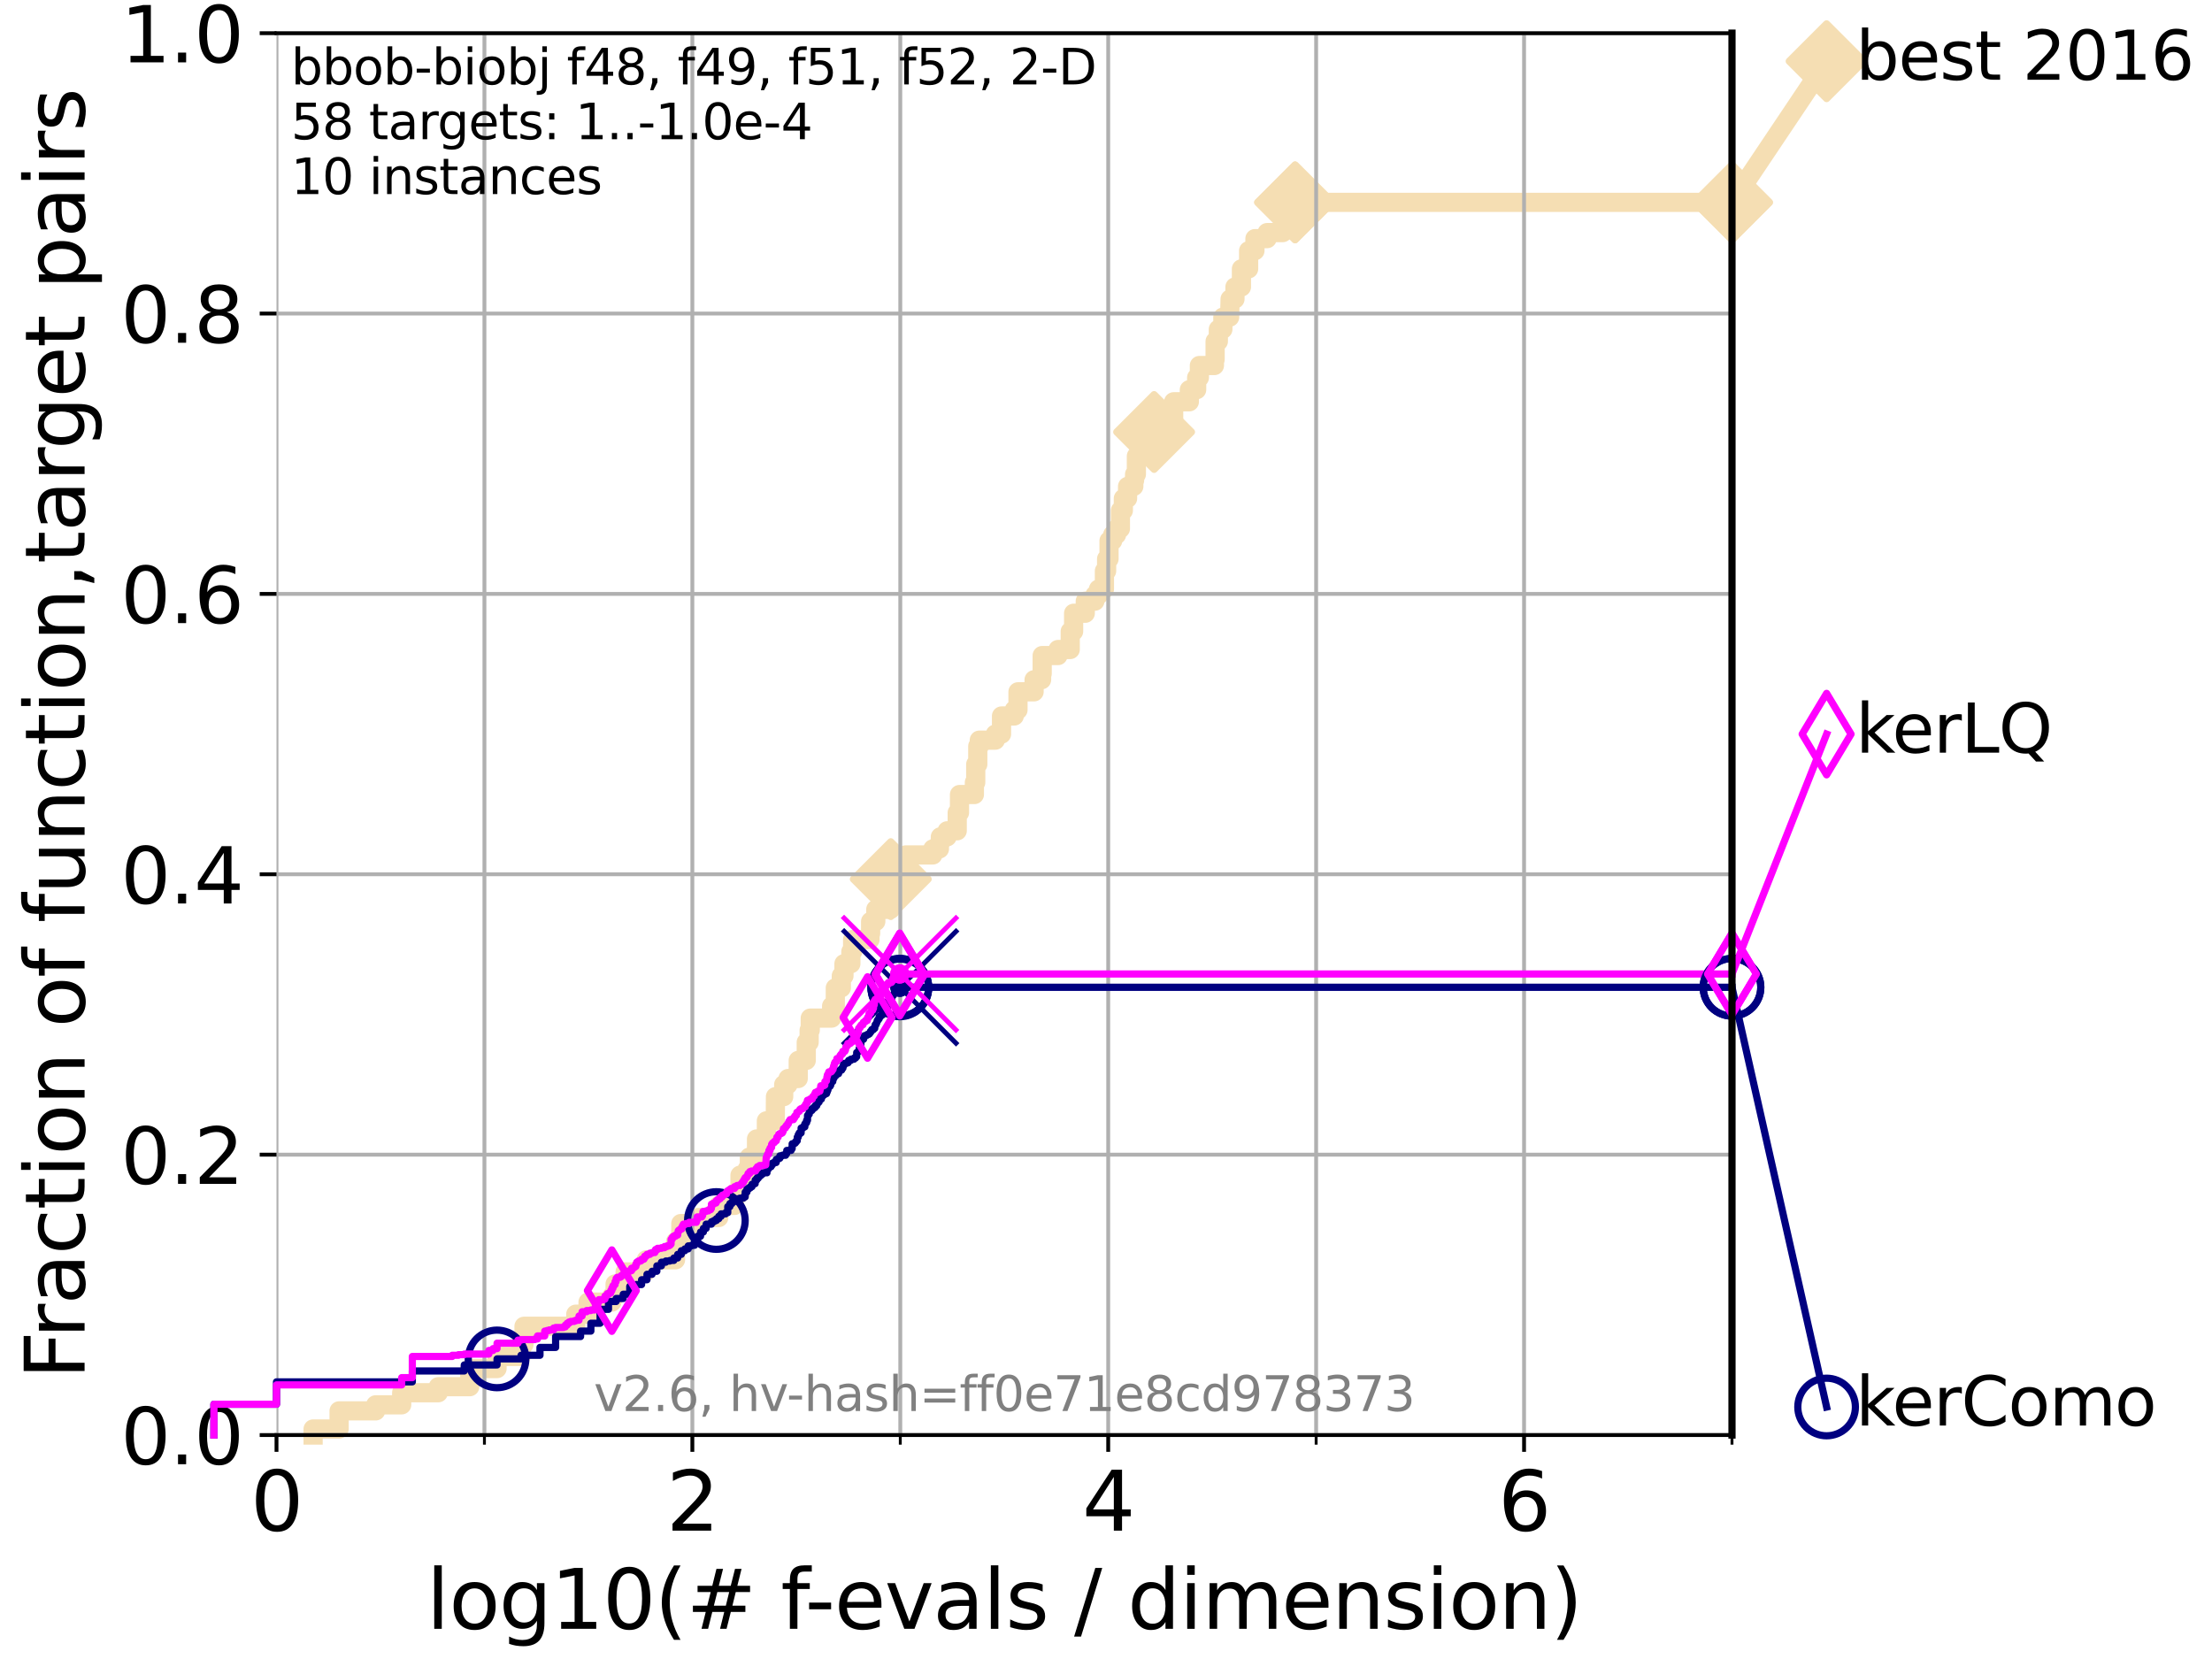 <?xml version="1.0" encoding="utf-8" standalone="no"?>
<!DOCTYPE svg PUBLIC "-//W3C//DTD SVG 1.1//EN"
  "http://www.w3.org/Graphics/SVG/1.1/DTD/svg11.dtd">
<svg xmlns:xlink="http://www.w3.org/1999/xlink" width="460.8pt" height="345.6pt" viewBox="0 0 460.8 345.6" xmlns="http://www.w3.org/2000/svg" version="1.1">
 <defs>
  <style type="text/css">*{stroke-linejoin: round; stroke-linecap: butt}</style>
 </defs>
 <g id="figure_1">
  <g id="patch_1">
   <path d="M 0 345.6 
L 460.8 345.6 
L 460.8 0 
L 0 0 
z
" style="fill: #ffffff"/>
  </g>
  <g id="axes_1">
   <g id="patch_2">
    <path d="M 57.6 298.944 
L 360.806 298.944 
L 360.806 6.912 
L 57.6 6.912 
z
" style="fill: #ffffff"/>
   </g>
   <g id="line2d_1">
    <path d="M 65.227 298.944 
L 65.227 297.685 
L 70.639 297.685 
L 70.639 293.909 
L 78.267 293.909 
L 78.267 292.65 
L 83.678 292.65 
L 83.678 290.133 
L 91.306 290.133 
L 91.306 288.874 
L 97.858 288.874 
L 97.858 285.098 
L 103.544 285.098 
L 103.544 282.58 
L 108.543 282.58 
L 108.543 280.063 
L 109.159 280.063 
L 109.159 276.286 
L 119.945 276.286 
L 119.945 273.769 
L 122.5 273.769 
L 122.5 271.251 
L 127.458 271.251 
L 127.458 269.993 
L 128.134 269.993 
L 128.134 267.475 
L 130.226 267.475 
L 130.226 264.958 
L 134.464 264.958 
L 134.464 263.699 
L 134.621 263.699 
L 134.621 262.44 
L 140.725 262.44 
L 140.725 258.664 
L 141.826 258.664 
L 141.826 254.887 
L 145.415 254.887 
L 145.415 253.629 
L 149.736 253.629 
L 149.736 251.111 
L 153.013 251.111 
L 153.013 248.594 
L 154.157 248.594 
L 154.157 244.817 
L 155.65 244.817 
L 155.65 243.559 
L 156.106 243.559 
L 156.106 241.041 
L 157.596 241.041 
L 157.596 237.265 
L 159.485 237.265 
L 159.485 236.006 
L 159.652 236.006 
L 159.652 233.489 
L 161.505 233.489 
L 161.542 228.454 
L 163.26 228.454 
L 163.26 225.936 
L 164.162 225.936 
L 164.162 224.677 
L 166.287 224.677 
L 166.287 220.901 
L 167.957 220.901 
L 167.957 217.125 
L 168.56 217.125 
L 168.56 214.607 
L 168.791 214.607 
L 168.791 212.09 
L 173.242 212.09 
L 173.242 209.572 
L 174.011 209.572 
L 174.011 205.796 
L 175.262 205.796 
L 175.262 203.278 
L 175.814 203.278 
L 175.814 200.761 
L 177.25 200.761 
L 177.25 198.243 
L 177.62 198.243 
L 177.62 195.726 
L 181.235 195.726 
L 181.235 194.467 
L 181.366 194.467 
L 181.366 191.95 
L 182.445 191.95 
L 182.445 189.432 
L 185.532 189.432 
L 185.564 183.138 
L 186.452 183.138 
L 186.452 180.621 
L 188.624 180.621 
L 188.624 178.103 
L 194.32 178.103 
L 194.32 176.844 
L 195.699 176.844 
L 195.699 175.586 
L 195.893 175.586 
L 195.893 174.327 
L 197.311 174.327 
L 197.311 173.068 
L 199.406 173.068 
L 199.406 169.292 
L 199.88 169.292 
L 199.88 165.516 
L 202.983 165.516 
L 202.983 162.998 
L 203.263 162.998 
L 203.263 159.222 
L 203.69 159.222 
L 203.69 155.446 
L 204.003 155.446 
L 204.003 154.187 
L 207.346 154.187 
L 207.346 152.928 
L 208.634 152.928 
L 208.634 149.152 
L 211.291 149.152 
L 211.291 147.893 
L 212.066 147.893 
L 212.066 144.117 
L 215.421 144.117 
L 215.421 141.599 
L 216.983 141.599 
L 216.983 140.34 
L 217.105 140.34 
L 217.105 136.564 
L 220.403 136.564 
L 220.403 135.305 
L 222.949 135.305 
L 222.949 131.529 
L 223.654 131.529 
L 223.654 127.753 
L 226.082 127.753 
L 226.082 125.235 
L 228.083 125.235 
L 228.083 123.977 
L 228.834 123.977 
L 228.834 122.718 
L 230.07 122.718 
L 230.07 118.942 
L 230.529 118.942 
L 230.529 116.424 
L 231.032 116.424 
L 231.032 112.648 
L 231.8 112.648 
L 231.8 111.389 
L 232.597 111.389 
L 232.597 110.13 
L 233.403 110.13 
L 233.403 106.354 
L 234.013 106.354 
L 234.013 103.836 
L 234.893 103.836 
L 234.893 101.319 
L 236.194 101.319 
L 236.194 100.06 
L 236.357 100.06 
L 236.357 98.801 
L 236.729 98.801 
L 236.729 95.025 
L 238.137 95.025 
L 238.137 91.249 
L 240.42 91.249 
L 240.42 89.99 
L 242.042 89.99 
L 242.042 87.473 
L 244.496 87.473 
L 244.496 83.696 
L 247.762 83.696 
L 247.762 81.179 
L 249.287 81.179 
L 249.287 78.661 
L 249.852 78.661 
L 249.852 76.144 
L 252.986 76.144 
L 252.986 74.885 
L 253.13 74.885 
L 253.13 71.109 
L 253.803 71.109 
L 253.803 68.591 
L 254.745 68.591 
L 254.745 66.074 
L 256.153 66.074 
L 256.254 62.297 
L 257.265 62.297 
L 257.265 59.78 
L 258.614 59.78 
L 258.614 56.004 
L 260.113 56.004 
L 260.113 52.227 
L 261.426 52.227 
L 261.426 49.71 
L 263.966 49.71 
L 263.966 48.451 
L 267.227 48.451 
L 267.227 45.934 
L 269.793 45.934 
L 269.793 42.157 
L 360.806 42.157 
L 360.806 42.157 
" style="fill: none; stroke: #f5deb3; stroke-width: 4; stroke-linecap: square"/>
   </g>
   <g id="line2d_2">
    <defs>
     <path id="maa0a35f9bc" d="M -0 7.778 
L 7.778 0 
L 0 -7.778 
L -7.778 -0 
z
" style="stroke: #f5deb3; stroke-width: 1.5; stroke-linejoin: miter"/>
    </defs>
    <g>
     <use xlink:href="#maa0a35f9bc" x="185.564" y="183.138" style="fill: #f5deb3; stroke: #f5deb3; stroke-width: 1.5; stroke-linejoin: miter"/>
     <use xlink:href="#maa0a35f9bc" x="240.42" y="89.99" style="fill: #f5deb3; stroke: #f5deb3; stroke-width: 1.5; stroke-linejoin: miter"/>
     <use xlink:href="#maa0a35f9bc" x="269.793" y="42.157" style="fill: #f5deb3; stroke: #f5deb3; stroke-width: 1.5; stroke-linejoin: miter"/>
     <use xlink:href="#maa0a35f9bc" x="269.793" y="42.157" style="fill: #f5deb3; stroke: #f5deb3; stroke-width: 1.5; stroke-linejoin: miter"/>
     <use xlink:href="#maa0a35f9bc" x="360.806" y="42.157" style="fill: #f5deb3; stroke: #f5deb3; stroke-width: 1.5; stroke-linejoin: miter"/>
    </g>
   </g>
   <g id="line2d_3">
    <path style="fill: none; stroke: #f5deb3; stroke-width: 4; stroke-linecap: square"/>
    <g/>
   </g>
   <g id="line2d_4">
    <path d="M 360.806 42.157 
L 380.515 12.753 
" style="fill: none; stroke: #f5deb3; stroke-width: 4; stroke-linecap: square"/>
    <g>
     <use xlink:href="#maa0a35f9bc" x="360.806" y="42.157" style="fill: #f5deb3; stroke: #f5deb3; stroke-width: 1.5; stroke-linejoin: miter"/>
     <use xlink:href="#maa0a35f9bc" x="380.515" y="12.753" style="fill: #f5deb3; stroke: #f5deb3; stroke-width: 1.5; stroke-linejoin: miter"/>
    </g>
   </g>
   <g id="matplotlib.axis_1">
    <g id="xtick_1">
     <g id="line2d_5">
      <path d="M 57.6 298.944 
L 57.6 6.912 
" clip-path="url(#p8b069f5845)" style="fill: none; stroke: #b0b0b0; stroke-width: 0.8; stroke-linecap: square"/>
     </g>
     <g id="line2d_6">
      <defs>
       <path id="m2ce5ec93a7" d="M 0 0 
L 0 3.5 
" style="stroke: #000000; stroke-width: 0.8"/>
      </defs>
      <g>
       <use xlink:href="#m2ce5ec93a7" x="57.6" y="298.944" style="stroke: #000000; stroke-width: 0.8"/>
      </g>
     </g>
     <g id="text_1">
      <!-- 0 -->
      <g transform="translate(52.192 318.861) scale(0.17 -0.17)">
       <defs>
        <path id="DejaVuSans-30" d="M 2034 4250 
Q 1547 4250 1301 3770 
Q 1056 3291 1056 2328 
Q 1056 1369 1301 889 
Q 1547 409 2034 409 
Q 2525 409 2770 889 
Q 3016 1369 3016 2328 
Q 3016 3291 2770 3770 
Q 2525 4250 2034 4250 
z
M 2034 4750 
Q 2819 4750 3233 4129 
Q 3647 3509 3647 2328 
Q 3647 1150 3233 529 
Q 2819 -91 2034 -91 
Q 1250 -91 836 529 
Q 422 1150 422 2328 
Q 422 3509 836 4129 
Q 1250 4750 2034 4750 
z
" transform="scale(0.016)"/>
       </defs>
       <use xlink:href="#DejaVuSans-30"/>
      </g>
     </g>
    </g>
    <g id="xtick_2">
     <g id="line2d_7">
      <path d="M 144.23 298.944 
L 144.23 6.912 
" clip-path="url(#p8b069f5845)" style="fill: none; stroke: #b0b0b0; stroke-width: 0.8; stroke-linecap: square"/>
     </g>
     <g id="line2d_8">
      <g>
       <use xlink:href="#m2ce5ec93a7" x="144.23" y="298.944" style="stroke: #000000; stroke-width: 0.8"/>
      </g>
     </g>
     <g id="text_2">
      <!-- 2 -->
      <g transform="translate(138.822 318.861) scale(0.17 -0.17)">
       <defs>
        <path id="DejaVuSans-32" d="M 1228 531 
L 3431 531 
L 3431 0 
L 469 0 
L 469 531 
Q 828 903 1448 1529 
Q 2069 2156 2228 2338 
Q 2531 2678 2651 2914 
Q 2772 3150 2772 3378 
Q 2772 3750 2511 3984 
Q 2250 4219 1831 4219 
Q 1534 4219 1204 4116 
Q 875 4013 500 3803 
L 500 4441 
Q 881 4594 1212 4672 
Q 1544 4750 1819 4750 
Q 2544 4750 2975 4387 
Q 3406 4025 3406 3419 
Q 3406 3131 3298 2873 
Q 3191 2616 2906 2266 
Q 2828 2175 2409 1742 
Q 1991 1309 1228 531 
z
" transform="scale(0.016)"/>
       </defs>
       <use xlink:href="#DejaVuSans-32"/>
      </g>
     </g>
    </g>
    <g id="xtick_3">
     <g id="line2d_9">
      <path d="M 230.861 298.944 
L 230.861 6.912 
" clip-path="url(#p8b069f5845)" style="fill: none; stroke: #b0b0b0; stroke-width: 0.8; stroke-linecap: square"/>
     </g>
     <g id="line2d_10">
      <g>
       <use xlink:href="#m2ce5ec93a7" x="230.861" y="298.944" style="stroke: #000000; stroke-width: 0.8"/>
      </g>
     </g>
     <g id="text_3">
      <!-- 4 -->
      <g transform="translate(225.453 318.861) scale(0.17 -0.17)">
       <defs>
        <path id="DejaVuSans-34" d="M 2419 4116 
L 825 1625 
L 2419 1625 
L 2419 4116 
z
M 2253 4666 
L 3047 4666 
L 3047 1625 
L 3713 1625 
L 3713 1100 
L 3047 1100 
L 3047 0 
L 2419 0 
L 2419 1100 
L 313 1100 
L 313 1709 
L 2253 4666 
z
" transform="scale(0.016)"/>
       </defs>
       <use xlink:href="#DejaVuSans-34"/>
      </g>
     </g>
    </g>
    <g id="xtick_4">
     <g id="line2d_11">
      <path d="M 317.491 298.944 
L 317.491 6.912 
" clip-path="url(#p8b069f5845)" style="fill: none; stroke: #b0b0b0; stroke-width: 0.8; stroke-linecap: square"/>
     </g>
     <g id="line2d_12">
      <g>
       <use xlink:href="#m2ce5ec93a7" x="317.491" y="298.944" style="stroke: #000000; stroke-width: 0.8"/>
      </g>
     </g>
     <g id="text_4">
      <!-- 6 -->
      <g transform="translate(312.083 318.861) scale(0.17 -0.17)">
       <defs>
        <path id="DejaVuSans-36" d="M 2113 2584 
Q 1688 2584 1439 2293 
Q 1191 2003 1191 1497 
Q 1191 994 1439 701 
Q 1688 409 2113 409 
Q 2538 409 2786 701 
Q 3034 994 3034 1497 
Q 3034 2003 2786 2293 
Q 2538 2584 2113 2584 
z
M 3366 4563 
L 3366 3988 
Q 3128 4100 2886 4159 
Q 2644 4219 2406 4219 
Q 1781 4219 1451 3797 
Q 1122 3375 1075 2522 
Q 1259 2794 1537 2939 
Q 1816 3084 2150 3084 
Q 2853 3084 3261 2657 
Q 3669 2231 3669 1497 
Q 3669 778 3244 343 
Q 2819 -91 2113 -91 
Q 1303 -91 875 529 
Q 447 1150 447 2328 
Q 447 3434 972 4092 
Q 1497 4750 2381 4750 
Q 2619 4750 2861 4703 
Q 3103 4656 3366 4563 
z
" transform="scale(0.016)"/>
       </defs>
       <use xlink:href="#DejaVuSans-36"/>
      </g>
     </g>
    </g>
    <g id="xtick_5">
     <g id="line2d_13">
      <path d="M 100.915 298.944 
L 100.915 6.912 
" clip-path="url(#p8b069f5845)" style="fill: none; stroke: #b0b0b0; stroke-width: 0.8; stroke-linecap: square"/>
     </g>
     <g id="line2d_14">
      <defs>
       <path id="mc175612d3f" d="M 0 0 
L 0 2 
" style="stroke: #000000; stroke-width: 0.6"/>
      </defs>
      <g>
       <use xlink:href="#mc175612d3f" x="100.915" y="298.944" style="stroke: #000000; stroke-width: 0.6"/>
      </g>
     </g>
    </g>
    <g id="xtick_6">
     <g id="line2d_15">
      <path d="M 187.546 298.944 
L 187.546 6.912 
" clip-path="url(#p8b069f5845)" style="fill: none; stroke: #b0b0b0; stroke-width: 0.8; stroke-linecap: square"/>
     </g>
     <g id="line2d_16">
      <g>
       <use xlink:href="#mc175612d3f" x="187.546" y="298.944" style="stroke: #000000; stroke-width: 0.6"/>
      </g>
     </g>
    </g>
    <g id="xtick_7">
     <g id="line2d_17">
      <path d="M 274.176 298.944 
L 274.176 6.912 
" clip-path="url(#p8b069f5845)" style="fill: none; stroke: #b0b0b0; stroke-width: 0.8; stroke-linecap: square"/>
     </g>
     <g id="line2d_18">
      <g>
       <use xlink:href="#mc175612d3f" x="274.176" y="298.944" style="stroke: #000000; stroke-width: 0.6"/>
      </g>
     </g>
    </g>
    <g id="xtick_8">
     <g id="line2d_19">
      <path d="M 360.806 298.944 
L 360.806 6.912 
" clip-path="url(#p8b069f5845)" style="fill: none; stroke: #b0b0b0; stroke-width: 0.8; stroke-linecap: square"/>
     </g>
     <g id="line2d_20">
      <g>
       <use xlink:href="#mc175612d3f" x="360.806" y="298.944" style="stroke: #000000; stroke-width: 0.6"/>
      </g>
     </g>
    </g>
    <g id="text_5">
     <!-- log10(# f-evals / dimension) -->
     <g transform="translate(88.823 339.314) scale(0.17 -0.17)">
      <defs>
       <path id="DejaVuSans-6c" d="M 603 4863 
L 1178 4863 
L 1178 0 
L 603 0 
L 603 4863 
z
" transform="scale(0.016)"/>
       <path id="DejaVuSans-6f" d="M 1959 3097 
Q 1497 3097 1228 2736 
Q 959 2375 959 1747 
Q 959 1119 1226 758 
Q 1494 397 1959 397 
Q 2419 397 2687 759 
Q 2956 1122 2956 1747 
Q 2956 2369 2687 2733 
Q 2419 3097 1959 3097 
z
M 1959 3584 
Q 2709 3584 3137 3096 
Q 3566 2609 3566 1747 
Q 3566 888 3137 398 
Q 2709 -91 1959 -91 
Q 1206 -91 779 398 
Q 353 888 353 1747 
Q 353 2609 779 3096 
Q 1206 3584 1959 3584 
z
" transform="scale(0.016)"/>
       <path id="DejaVuSans-67" d="M 2906 1791 
Q 2906 2416 2648 2759 
Q 2391 3103 1925 3103 
Q 1463 3103 1205 2759 
Q 947 2416 947 1791 
Q 947 1169 1205 825 
Q 1463 481 1925 481 
Q 2391 481 2648 825 
Q 2906 1169 2906 1791 
z
M 3481 434 
Q 3481 -459 3084 -895 
Q 2688 -1331 1869 -1331 
Q 1566 -1331 1297 -1286 
Q 1028 -1241 775 -1147 
L 775 -588 
Q 1028 -725 1275 -790 
Q 1522 -856 1778 -856 
Q 2344 -856 2625 -561 
Q 2906 -266 2906 331 
L 2906 616 
Q 2728 306 2450 153 
Q 2172 0 1784 0 
Q 1141 0 747 490 
Q 353 981 353 1791 
Q 353 2603 747 3093 
Q 1141 3584 1784 3584 
Q 2172 3584 2450 3431 
Q 2728 3278 2906 2969 
L 2906 3500 
L 3481 3500 
L 3481 434 
z
" transform="scale(0.016)"/>
       <path id="DejaVuSans-31" d="M 794 531 
L 1825 531 
L 1825 4091 
L 703 3866 
L 703 4441 
L 1819 4666 
L 2450 4666 
L 2450 531 
L 3481 531 
L 3481 0 
L 794 0 
L 794 531 
z
" transform="scale(0.016)"/>
       <path id="DejaVuSans-28" d="M 1984 4856 
Q 1566 4138 1362 3434 
Q 1159 2731 1159 2009 
Q 1159 1288 1364 580 
Q 1569 -128 1984 -844 
L 1484 -844 
Q 1016 -109 783 600 
Q 550 1309 550 2009 
Q 550 2706 781 3412 
Q 1013 4119 1484 4856 
L 1984 4856 
z
" transform="scale(0.016)"/>
       <path id="DejaVuSans-23" d="M 3272 2816 
L 2363 2816 
L 2100 1772 
L 3016 1772 
L 3272 2816 
z
M 2803 4594 
L 2478 3297 
L 3391 3297 
L 3719 4594 
L 4219 4594 
L 3897 3297 
L 4872 3297 
L 4872 2816 
L 3775 2816 
L 3519 1772 
L 4513 1772 
L 4513 1294 
L 3397 1294 
L 3072 0 
L 2572 0 
L 2894 1294 
L 1978 1294 
L 1656 0 
L 1153 0 
L 1478 1294 
L 494 1294 
L 494 1772 
L 1594 1772 
L 1856 2816 
L 850 2816 
L 850 3297 
L 1978 3297 
L 2297 4594 
L 2803 4594 
z
" transform="scale(0.016)"/>
       <path id="DejaVuSans-20" transform="scale(0.016)"/>
       <path id="DejaVuSans-66" d="M 2375 4863 
L 2375 4384 
L 1825 4384 
Q 1516 4384 1395 4259 
Q 1275 4134 1275 3809 
L 1275 3500 
L 2222 3500 
L 2222 3053 
L 1275 3053 
L 1275 0 
L 697 0 
L 697 3053 
L 147 3053 
L 147 3500 
L 697 3500 
L 697 3744 
Q 697 4328 969 4595 
Q 1241 4863 1831 4863 
L 2375 4863 
z
" transform="scale(0.016)"/>
       <path id="DejaVuSans-2d" d="M 313 2009 
L 1997 2009 
L 1997 1497 
L 313 1497 
L 313 2009 
z
" transform="scale(0.016)"/>
       <path id="DejaVuSans-65" d="M 3597 1894 
L 3597 1613 
L 953 1613 
Q 991 1019 1311 708 
Q 1631 397 2203 397 
Q 2534 397 2845 478 
Q 3156 559 3463 722 
L 3463 178 
Q 3153 47 2828 -22 
Q 2503 -91 2169 -91 
Q 1331 -91 842 396 
Q 353 884 353 1716 
Q 353 2575 817 3079 
Q 1281 3584 2069 3584 
Q 2775 3584 3186 3129 
Q 3597 2675 3597 1894 
z
M 3022 2063 
Q 3016 2534 2758 2815 
Q 2500 3097 2075 3097 
Q 1594 3097 1305 2825 
Q 1016 2553 972 2059 
L 3022 2063 
z
" transform="scale(0.016)"/>
       <path id="DejaVuSans-76" d="M 191 3500 
L 800 3500 
L 1894 563 
L 2988 3500 
L 3597 3500 
L 2284 0 
L 1503 0 
L 191 3500 
z
" transform="scale(0.016)"/>
       <path id="DejaVuSans-61" d="M 2194 1759 
Q 1497 1759 1228 1600 
Q 959 1441 959 1056 
Q 959 750 1161 570 
Q 1363 391 1709 391 
Q 2188 391 2477 730 
Q 2766 1069 2766 1631 
L 2766 1759 
L 2194 1759 
z
M 3341 1997 
L 3341 0 
L 2766 0 
L 2766 531 
Q 2569 213 2275 61 
Q 1981 -91 1556 -91 
Q 1019 -91 701 211 
Q 384 513 384 1019 
Q 384 1609 779 1909 
Q 1175 2209 1959 2209 
L 2766 2209 
L 2766 2266 
Q 2766 2663 2505 2880 
Q 2244 3097 1772 3097 
Q 1472 3097 1187 3025 
Q 903 2953 641 2809 
L 641 3341 
Q 956 3463 1253 3523 
Q 1550 3584 1831 3584 
Q 2591 3584 2966 3190 
Q 3341 2797 3341 1997 
z
" transform="scale(0.016)"/>
       <path id="DejaVuSans-73" d="M 2834 3397 
L 2834 2853 
Q 2591 2978 2328 3040 
Q 2066 3103 1784 3103 
Q 1356 3103 1142 2972 
Q 928 2841 928 2578 
Q 928 2378 1081 2264 
Q 1234 2150 1697 2047 
L 1894 2003 
Q 2506 1872 2764 1633 
Q 3022 1394 3022 966 
Q 3022 478 2636 193 
Q 2250 -91 1575 -91 
Q 1294 -91 989 -36 
Q 684 19 347 128 
L 347 722 
Q 666 556 975 473 
Q 1284 391 1588 391 
Q 1994 391 2212 530 
Q 2431 669 2431 922 
Q 2431 1156 2273 1281 
Q 2116 1406 1581 1522 
L 1381 1569 
Q 847 1681 609 1914 
Q 372 2147 372 2553 
Q 372 3047 722 3315 
Q 1072 3584 1716 3584 
Q 2034 3584 2315 3537 
Q 2597 3491 2834 3397 
z
" transform="scale(0.016)"/>
       <path id="DejaVuSans-2f" d="M 1625 4666 
L 2156 4666 
L 531 -594 
L 0 -594 
L 1625 4666 
z
" transform="scale(0.016)"/>
       <path id="DejaVuSans-64" d="M 2906 2969 
L 2906 4863 
L 3481 4863 
L 3481 0 
L 2906 0 
L 2906 525 
Q 2725 213 2448 61 
Q 2172 -91 1784 -91 
Q 1150 -91 751 415 
Q 353 922 353 1747 
Q 353 2572 751 3078 
Q 1150 3584 1784 3584 
Q 2172 3584 2448 3432 
Q 2725 3281 2906 2969 
z
M 947 1747 
Q 947 1113 1208 752 
Q 1469 391 1925 391 
Q 2381 391 2643 752 
Q 2906 1113 2906 1747 
Q 2906 2381 2643 2742 
Q 2381 3103 1925 3103 
Q 1469 3103 1208 2742 
Q 947 2381 947 1747 
z
" transform="scale(0.016)"/>
       <path id="DejaVuSans-69" d="M 603 3500 
L 1178 3500 
L 1178 0 
L 603 0 
L 603 3500 
z
M 603 4863 
L 1178 4863 
L 1178 4134 
L 603 4134 
L 603 4863 
z
" transform="scale(0.016)"/>
       <path id="DejaVuSans-6d" d="M 3328 2828 
Q 3544 3216 3844 3400 
Q 4144 3584 4550 3584 
Q 5097 3584 5394 3201 
Q 5691 2819 5691 2113 
L 5691 0 
L 5113 0 
L 5113 2094 
Q 5113 2597 4934 2840 
Q 4756 3084 4391 3084 
Q 3944 3084 3684 2787 
Q 3425 2491 3425 1978 
L 3425 0 
L 2847 0 
L 2847 2094 
Q 2847 2600 2669 2842 
Q 2491 3084 2119 3084 
Q 1678 3084 1418 2786 
Q 1159 2488 1159 1978 
L 1159 0 
L 581 0 
L 581 3500 
L 1159 3500 
L 1159 2956 
Q 1356 3278 1631 3431 
Q 1906 3584 2284 3584 
Q 2666 3584 2933 3390 
Q 3200 3197 3328 2828 
z
" transform="scale(0.016)"/>
       <path id="DejaVuSans-6e" d="M 3513 2113 
L 3513 0 
L 2938 0 
L 2938 2094 
Q 2938 2591 2744 2837 
Q 2550 3084 2163 3084 
Q 1697 3084 1428 2787 
Q 1159 2491 1159 1978 
L 1159 0 
L 581 0 
L 581 3500 
L 1159 3500 
L 1159 2956 
Q 1366 3272 1645 3428 
Q 1925 3584 2291 3584 
Q 2894 3584 3203 3211 
Q 3513 2838 3513 2113 
z
" transform="scale(0.016)"/>
       <path id="DejaVuSans-29" d="M 513 4856 
L 1013 4856 
Q 1481 4119 1714 3412 
Q 1947 2706 1947 2009 
Q 1947 1309 1714 600 
Q 1481 -109 1013 -844 
L 513 -844 
Q 928 -128 1133 580 
Q 1338 1288 1338 2009 
Q 1338 2731 1133 3434 
Q 928 4138 513 4856 
z
" transform="scale(0.016)"/>
      </defs>
      <use xlink:href="#DejaVuSans-6c"/>
      <use xlink:href="#DejaVuSans-6f" x="27.783"/>
      <use xlink:href="#DejaVuSans-67" x="88.965"/>
      <use xlink:href="#DejaVuSans-31" x="152.441"/>
      <use xlink:href="#DejaVuSans-30" x="216.064"/>
      <use xlink:href="#DejaVuSans-28" x="279.688"/>
      <use xlink:href="#DejaVuSans-23" x="318.701"/>
      <use xlink:href="#DejaVuSans-20" x="402.49"/>
      <use xlink:href="#DejaVuSans-66" x="434.277"/>
      <use xlink:href="#DejaVuSans-2d" x="463.982"/>
      <use xlink:href="#DejaVuSans-65" x="500.066"/>
      <use xlink:href="#DejaVuSans-76" x="561.59"/>
      <use xlink:href="#DejaVuSans-61" x="620.77"/>
      <use xlink:href="#DejaVuSans-6c" x="682.049"/>
      <use xlink:href="#DejaVuSans-73" x="709.832"/>
      <use xlink:href="#DejaVuSans-20" x="761.932"/>
      <use xlink:href="#DejaVuSans-2f" x="793.719"/>
      <use xlink:href="#DejaVuSans-20" x="827.41"/>
      <use xlink:href="#DejaVuSans-64" x="859.197"/>
      <use xlink:href="#DejaVuSans-69" x="922.674"/>
      <use xlink:href="#DejaVuSans-6d" x="950.457"/>
      <use xlink:href="#DejaVuSans-65" x="1047.869"/>
      <use xlink:href="#DejaVuSans-6e" x="1109.393"/>
      <use xlink:href="#DejaVuSans-73" x="1172.771"/>
      <use xlink:href="#DejaVuSans-69" x="1224.871"/>
      <use xlink:href="#DejaVuSans-6f" x="1252.654"/>
      <use xlink:href="#DejaVuSans-6e" x="1313.836"/>
      <use xlink:href="#DejaVuSans-29" x="1377.215"/>
     </g>
    </g>
   </g>
   <g id="matplotlib.axis_2">
    <g id="ytick_1">
     <g id="line2d_21">
      <path d="M 57.6 298.944 
L 360.806 298.944 
" clip-path="url(#p8b069f5845)" style="fill: none; stroke: #b0b0b0; stroke-width: 0.8; stroke-linecap: square"/>
     </g>
     <g id="line2d_22">
      <defs>
       <path id="m47c2601bdd" d="M 0 0 
L -3.5 0 
" style="stroke: #000000; stroke-width: 0.8"/>
      </defs>
      <g>
       <use xlink:href="#m47c2601bdd" x="57.6" y="298.944" style="stroke: #000000; stroke-width: 0.8"/>
      </g>
     </g>
     <g id="text_6">
      <!-- 0.0 -->
      <g transform="translate(25.155 305.023) scale(0.16 -0.16)">
       <defs>
        <path id="DejaVuSans-2e" d="M 684 794 
L 1344 794 
L 1344 0 
L 684 0 
L 684 794 
z
" transform="scale(0.016)"/>
       </defs>
       <use xlink:href="#DejaVuSans-30"/>
       <use xlink:href="#DejaVuSans-2e" x="63.623"/>
       <use xlink:href="#DejaVuSans-30" x="95.41"/>
      </g>
     </g>
    </g>
    <g id="ytick_2">
     <g id="line2d_23">
      <path d="M 57.6 240.538 
L 360.806 240.538 
" clip-path="url(#p8b069f5845)" style="fill: none; stroke: #b0b0b0; stroke-width: 0.8; stroke-linecap: square"/>
     </g>
     <g id="line2d_24">
      <g>
       <use xlink:href="#m47c2601bdd" x="57.6" y="240.538" style="stroke: #000000; stroke-width: 0.8"/>
      </g>
     </g>
     <g id="text_7">
      <!-- 0.2 -->
      <g transform="translate(25.155 246.616) scale(0.16 -0.16)">
       <use xlink:href="#DejaVuSans-30"/>
       <use xlink:href="#DejaVuSans-2e" x="63.623"/>
       <use xlink:href="#DejaVuSans-32" x="95.41"/>
      </g>
     </g>
    </g>
    <g id="ytick_3">
     <g id="line2d_25">
      <path d="M 57.6 182.131 
L 360.806 182.131 
" clip-path="url(#p8b069f5845)" style="fill: none; stroke: #b0b0b0; stroke-width: 0.8; stroke-linecap: square"/>
     </g>
     <g id="line2d_26">
      <g>
       <use xlink:href="#m47c2601bdd" x="57.6" y="182.131" style="stroke: #000000; stroke-width: 0.8"/>
      </g>
     </g>
     <g id="text_8">
      <!-- 0.4 -->
      <g transform="translate(25.155 188.21) scale(0.16 -0.16)">
       <use xlink:href="#DejaVuSans-30"/>
       <use xlink:href="#DejaVuSans-2e" x="63.623"/>
       <use xlink:href="#DejaVuSans-34" x="95.41"/>
      </g>
     </g>
    </g>
    <g id="ytick_4">
     <g id="line2d_27">
      <path d="M 57.6 123.725 
L 360.806 123.725 
" clip-path="url(#p8b069f5845)" style="fill: none; stroke: #b0b0b0; stroke-width: 0.8; stroke-linecap: square"/>
     </g>
     <g id="line2d_28">
      <g>
       <use xlink:href="#m47c2601bdd" x="57.6" y="123.725" style="stroke: #000000; stroke-width: 0.8"/>
      </g>
     </g>
     <g id="text_9">
      <!-- 0.6 -->
      <g transform="translate(25.155 129.804) scale(0.16 -0.16)">
       <use xlink:href="#DejaVuSans-30"/>
       <use xlink:href="#DejaVuSans-2e" x="63.623"/>
       <use xlink:href="#DejaVuSans-36" x="95.41"/>
      </g>
     </g>
    </g>
    <g id="ytick_5">
     <g id="line2d_29">
      <path d="M 57.6 65.318 
L 360.806 65.318 
" clip-path="url(#p8b069f5845)" style="fill: none; stroke: #b0b0b0; stroke-width: 0.8; stroke-linecap: square"/>
     </g>
     <g id="line2d_30">
      <g>
       <use xlink:href="#m47c2601bdd" x="57.6" y="65.318" style="stroke: #000000; stroke-width: 0.8"/>
      </g>
     </g>
     <g id="text_10">
      <!-- 0.8 -->
      <g transform="translate(25.155 71.397) scale(0.16 -0.16)">
       <defs>
        <path id="DejaVuSans-38" d="M 2034 2216 
Q 1584 2216 1326 1975 
Q 1069 1734 1069 1313 
Q 1069 891 1326 650 
Q 1584 409 2034 409 
Q 2484 409 2743 651 
Q 3003 894 3003 1313 
Q 3003 1734 2745 1975 
Q 2488 2216 2034 2216 
z
M 1403 2484 
Q 997 2584 770 2862 
Q 544 3141 544 3541 
Q 544 4100 942 4425 
Q 1341 4750 2034 4750 
Q 2731 4750 3128 4425 
Q 3525 4100 3525 3541 
Q 3525 3141 3298 2862 
Q 3072 2584 2669 2484 
Q 3125 2378 3379 2068 
Q 3634 1759 3634 1313 
Q 3634 634 3220 271 
Q 2806 -91 2034 -91 
Q 1263 -91 848 271 
Q 434 634 434 1313 
Q 434 1759 690 2068 
Q 947 2378 1403 2484 
z
M 1172 3481 
Q 1172 3119 1398 2916 
Q 1625 2713 2034 2713 
Q 2441 2713 2670 2916 
Q 2900 3119 2900 3481 
Q 2900 3844 2670 4047 
Q 2441 4250 2034 4250 
Q 1625 4250 1398 4047 
Q 1172 3844 1172 3481 
z
" transform="scale(0.016)"/>
       </defs>
       <use xlink:href="#DejaVuSans-30"/>
       <use xlink:href="#DejaVuSans-2e" x="63.623"/>
       <use xlink:href="#DejaVuSans-38" x="95.41"/>
      </g>
     </g>
    </g>
    <g id="ytick_6">
     <g id="line2d_31">
      <path d="M 57.6 6.912 
L 360.806 6.912 
" clip-path="url(#p8b069f5845)" style="fill: none; stroke: #b0b0b0; stroke-width: 0.8; stroke-linecap: square"/>
     </g>
     <g id="line2d_32">
      <g>
       <use xlink:href="#m47c2601bdd" x="57.6" y="6.912" style="stroke: #000000; stroke-width: 0.8"/>
      </g>
     </g>
     <g id="text_11">
      <!-- 1.0 -->
      <g transform="translate(25.155 12.991) scale(0.16 -0.16)">
       <use xlink:href="#DejaVuSans-31"/>
       <use xlink:href="#DejaVuSans-2e" x="63.623"/>
       <use xlink:href="#DejaVuSans-30" x="95.41"/>
      </g>
     </g>
    </g>
    <g id="text_12">
     <!-- Fraction of function,target pairs -->
     <g transform="translate(17.62 287.313) rotate(-90) scale(0.17 -0.17)">
      <defs>
       <path id="DejaVuSans-46" d="M 628 4666 
L 3309 4666 
L 3309 4134 
L 1259 4134 
L 1259 2759 
L 3109 2759 
L 3109 2228 
L 1259 2228 
L 1259 0 
L 628 0 
L 628 4666 
z
" transform="scale(0.016)"/>
       <path id="DejaVuSans-72" d="M 2631 2963 
Q 2534 3019 2420 3045 
Q 2306 3072 2169 3072 
Q 1681 3072 1420 2755 
Q 1159 2438 1159 1844 
L 1159 0 
L 581 0 
L 581 3500 
L 1159 3500 
L 1159 2956 
Q 1341 3275 1631 3429 
Q 1922 3584 2338 3584 
Q 2397 3584 2469 3576 
Q 2541 3569 2628 3553 
L 2631 2963 
z
" transform="scale(0.016)"/>
       <path id="DejaVuSans-63" d="M 3122 3366 
L 3122 2828 
Q 2878 2963 2633 3030 
Q 2388 3097 2138 3097 
Q 1578 3097 1268 2742 
Q 959 2388 959 1747 
Q 959 1106 1268 751 
Q 1578 397 2138 397 
Q 2388 397 2633 464 
Q 2878 531 3122 666 
L 3122 134 
Q 2881 22 2623 -34 
Q 2366 -91 2075 -91 
Q 1284 -91 818 406 
Q 353 903 353 1747 
Q 353 2603 823 3093 
Q 1294 3584 2113 3584 
Q 2378 3584 2631 3529 
Q 2884 3475 3122 3366 
z
" transform="scale(0.016)"/>
       <path id="DejaVuSans-74" d="M 1172 4494 
L 1172 3500 
L 2356 3500 
L 2356 3053 
L 1172 3053 
L 1172 1153 
Q 1172 725 1289 603 
Q 1406 481 1766 481 
L 2356 481 
L 2356 0 
L 1766 0 
Q 1100 0 847 248 
Q 594 497 594 1153 
L 594 3053 
L 172 3053 
L 172 3500 
L 594 3500 
L 594 4494 
L 1172 4494 
z
" transform="scale(0.016)"/>
       <path id="DejaVuSans-75" d="M 544 1381 
L 544 3500 
L 1119 3500 
L 1119 1403 
Q 1119 906 1312 657 
Q 1506 409 1894 409 
Q 2359 409 2629 706 
Q 2900 1003 2900 1516 
L 2900 3500 
L 3475 3500 
L 3475 0 
L 2900 0 
L 2900 538 
Q 2691 219 2414 64 
Q 2138 -91 1772 -91 
Q 1169 -91 856 284 
Q 544 659 544 1381 
z
M 1991 3584 
L 1991 3584 
z
" transform="scale(0.016)"/>
       <path id="DejaVuSans-2c" d="M 750 794 
L 1409 794 
L 1409 256 
L 897 -744 
L 494 -744 
L 750 256 
L 750 794 
z
" transform="scale(0.016)"/>
       <path id="DejaVuSans-70" d="M 1159 525 
L 1159 -1331 
L 581 -1331 
L 581 3500 
L 1159 3500 
L 1159 2969 
Q 1341 3281 1617 3432 
Q 1894 3584 2278 3584 
Q 2916 3584 3314 3078 
Q 3713 2572 3713 1747 
Q 3713 922 3314 415 
Q 2916 -91 2278 -91 
Q 1894 -91 1617 61 
Q 1341 213 1159 525 
z
M 3116 1747 
Q 3116 2381 2855 2742 
Q 2594 3103 2138 3103 
Q 1681 3103 1420 2742 
Q 1159 2381 1159 1747 
Q 1159 1113 1420 752 
Q 1681 391 2138 391 
Q 2594 391 2855 752 
Q 3116 1113 3116 1747 
z
" transform="scale(0.016)"/>
      </defs>
      <use xlink:href="#DejaVuSans-46"/>
      <use xlink:href="#DejaVuSans-72" x="50.27"/>
      <use xlink:href="#DejaVuSans-61" x="91.383"/>
      <use xlink:href="#DejaVuSans-63" x="152.662"/>
      <use xlink:href="#DejaVuSans-74" x="207.643"/>
      <use xlink:href="#DejaVuSans-69" x="246.852"/>
      <use xlink:href="#DejaVuSans-6f" x="274.635"/>
      <use xlink:href="#DejaVuSans-6e" x="335.816"/>
      <use xlink:href="#DejaVuSans-20" x="399.195"/>
      <use xlink:href="#DejaVuSans-6f" x="430.982"/>
      <use xlink:href="#DejaVuSans-66" x="492.164"/>
      <use xlink:href="#DejaVuSans-20" x="527.369"/>
      <use xlink:href="#DejaVuSans-66" x="559.156"/>
      <use xlink:href="#DejaVuSans-75" x="594.361"/>
      <use xlink:href="#DejaVuSans-6e" x="657.74"/>
      <use xlink:href="#DejaVuSans-63" x="721.119"/>
      <use xlink:href="#DejaVuSans-74" x="776.1"/>
      <use xlink:href="#DejaVuSans-69" x="815.309"/>
      <use xlink:href="#DejaVuSans-6f" x="843.092"/>
      <use xlink:href="#DejaVuSans-6e" x="904.273"/>
      <use xlink:href="#DejaVuSans-2c" x="967.652"/>
      <use xlink:href="#DejaVuSans-74" x="999.439"/>
      <use xlink:href="#DejaVuSans-61" x="1038.648"/>
      <use xlink:href="#DejaVuSans-72" x="1099.928"/>
      <use xlink:href="#DejaVuSans-67" x="1139.291"/>
      <use xlink:href="#DejaVuSans-65" x="1202.768"/>
      <use xlink:href="#DejaVuSans-74" x="1264.291"/>
      <use xlink:href="#DejaVuSans-20" x="1303.5"/>
      <use xlink:href="#DejaVuSans-70" x="1335.287"/>
      <use xlink:href="#DejaVuSans-61" x="1398.764"/>
      <use xlink:href="#DejaVuSans-69" x="1460.043"/>
      <use xlink:href="#DejaVuSans-72" x="1487.826"/>
      <use xlink:href="#DejaVuSans-73" x="1528.939"/>
     </g>
    </g>
   </g>
   <g id="line2d_33">
    <defs>
     <path id="mf12b062903" d="M 0 1.5 
C 0.398 1.5 0.779 1.342 1.061 1.061 
C 1.342 0.779 1.5 0.398 1.5 0 
C 1.5 -0.398 1.342 -0.779 1.061 -1.061 
C 0.779 -1.342 0.398 -1.5 0 -1.5 
C -0.398 -1.5 -0.779 -1.342 -1.061 -1.061 
C -1.342 -0.779 -1.5 -0.398 -1.5 0 
C -1.5 0.398 -1.342 0.779 -1.061 1.061 
C -0.779 1.342 -0.398 1.5 0 1.5 
z
" style="stroke: #f5deb3"/>
    </defs>
    <g>
     <use xlink:href="#mf12b062903" x="269.793" y="42.157" style="fill: #f5deb3; stroke: #f5deb3"/>
     <use xlink:href="#mf12b062903" x="269.793" y="42.157" style="fill: #f5deb3; stroke: #f5deb3"/>
    </g>
   </g>
   <g id="line2d_34">
    <defs>
     <path id="mbb9d7e11e3" d="M 0 1.5 
C 0.398 1.5 0.779 1.342 1.061 1.061 
C 1.342 0.779 1.5 0.398 1.5 0 
C 1.5 -0.398 1.342 -0.779 1.061 -1.061 
C 0.779 -1.342 0.398 -1.5 0 -1.5 
C -0.398 -1.5 -0.779 -1.342 -1.061 -1.061 
C -1.342 -0.779 -1.5 -0.398 -1.5 0 
C -1.5 0.398 -1.342 0.779 -1.061 1.061 
C -0.779 1.342 -0.398 1.5 0 1.5 
z
" style="stroke: #000080"/>
    </defs>
    <g>
     <use xlink:href="#mbb9d7e11e3" x="187.451" y="205.67" style="fill: #000080; stroke: #000080"/>
     <use xlink:href="#mbb9d7e11e3" x="187.451" y="205.67" style="fill: #000080; stroke: #000080"/>
    </g>
   </g>
   <g id="line2d_35">
    <path d="M 44.561 298.944 
L 44.561 292.524 
L 57.6 292.524 
L 57.6 287.867 
L 85.894 287.867 
L 85.894 285.601 
L 96.718 285.601 
L 96.718 284.342 
L 103.544 284.342 
L 103.544 283.084 
L 108.543 283.084 
L 108.543 282.328 
L 112.488 282.328 
L 112.488 280.692 
L 115.747 280.692 
L 115.747 278.426 
L 120.944 278.426 
L 120.944 277.293 
L 123.088 277.293 
L 123.088 275.657 
L 125.012 275.657 
L 125.012 272.762 
L 126.757 272.762 
L 126.757 271.125 
L 128.354 271.125 
L 128.354 270.496 
L 129.826 270.496 
L 129.826 269.615 
L 131.191 269.615 
L 131.191 267.979 
L 132.464 267.979 
L 132.464 267.601 
L 133.656 267.601 
L 133.656 266.594 
L 134.777 266.594 
L 134.777 265.461 
L 135.835 265.461 
L 135.835 264.832 
L 136.837 264.832 
L 136.837 263.699 
L 137.788 263.699 
L 137.788 262.944 
L 138.693 262.944 
L 138.693 262.692 
L 139.556 262.692 
L 139.556 262.566 
L 140.382 262.566 
L 140.382 262.062 
L 141.173 262.062 
L 141.173 261.307 
L 141.932 261.307 
L 141.932 260.552 
L 142.662 260.552 
L 142.662 260.174 
L 143.364 260.174 
L 143.364 259.545 
L 144.041 259.545 
L 144.041 259.419 
L 144.695 259.419 
L 144.695 258.412 
L 145.327 258.412 
L 145.327 257.531 
L 145.938 257.531 
L 145.938 256.65 
L 146.53 256.65 
L 146.53 255.894 
L 147.103 255.894 
L 147.103 255.013 
L 148.201 255.013 
L 148.201 254.51 
L 148.727 254.51 
L 148.727 254.258 
L 149.238 254.258 
L 149.238 253.88 
L 149.736 253.88 
L 149.736 253.377 
L 150.221 253.377 
L 150.221 252.873 
L 151.155 252.873 
L 151.155 252.622 
L 151.605 252.622 
L 151.605 251.363 
L 152.045 251.363 
L 152.045 250.734 
L 152.475 250.734 
L 152.475 250.356 
L 152.895 250.356 
L 152.895 250.23 
L 153.306 250.23 
L 153.306 249.852 
L 153.708 249.852 
L 153.708 249.727 
L 154.101 249.727 
L 154.101 249.601 
L 154.865 249.601 
L 154.865 249.349 
L 155.235 249.349 
L 155.235 248.342 
L 155.599 248.342 
L 155.599 247.713 
L 155.955 247.713 
L 155.955 247.461 
L 156.305 247.461 
L 156.305 247.209 
L 156.648 247.209 
L 156.648 246.706 
L 156.985 246.706 
L 156.985 246.58 
L 157.317 246.58 
L 157.317 245.824 
L 157.642 245.824 
L 157.642 245.447 
L 157.962 245.447 
L 157.962 245.069 
L 158.277 245.069 
L 158.277 244.817 
L 158.586 244.817 
L 158.586 244.566 
L 158.891 244.566 
L 158.891 244.314 
L 159.776 244.314 
L 159.776 243.559 
L 160.062 243.559 
L 160.062 243.055 
L 160.621 243.055 
L 160.621 242.677 
L 160.894 242.677 
L 160.894 242.3 
L 161.164 242.3 
L 161.164 242.174 
L 161.692 242.174 
L 161.692 241.545 
L 161.95 241.545 
L 161.95 241.419 
L 162.205 241.419 
L 162.205 241.293 
L 162.457 241.293 
L 162.457 240.789 
L 162.95 240.789 
L 162.95 240.663 
L 163.666 240.663 
L 163.666 240.286 
L 163.899 240.286 
L 163.899 239.656 
L 164.803 239.656 
L 164.803 239.279 
L 165.022 239.279 
L 165.022 238.272 
L 165.453 238.272 
L 165.453 238.146 
L 165.665 238.146 
L 165.665 237.894 
L 165.874 237.894 
L 165.874 237.642 
L 166.082 237.642 
L 166.082 236.887 
L 166.287 236.887 
L 166.287 236.384 
L 166.489 236.384 
L 166.489 236.006 
L 166.888 236.006 
L 166.888 234.999 
L 167.279 234.999 
L 167.279 234.747 
L 167.662 234.747 
L 167.662 234.118 
L 167.85 234.118 
L 167.85 233.866 
L 168.037 233.866 
L 168.037 233.363 
L 168.222 233.363 
L 168.222 232.356 
L 168.405 232.356 
L 168.405 232.104 
L 168.586 232.104 
L 168.586 231.349 
L 169.12 231.349 
L 169.12 230.971 
L 169.467 230.971 
L 169.467 230.719 
L 169.808 230.719 
L 169.808 230.342 
L 170.143 230.342 
L 170.143 229.964 
L 170.309 229.964 
L 170.309 229.586 
L 170.635 229.586 
L 170.635 228.957 
L 171.114 228.957 
L 171.114 228.328 
L 171.427 228.328 
L 171.427 228.076 
L 171.735 228.076 
L 171.735 227.824 
L 172.187 227.824 
L 172.187 227.447 
L 172.335 227.447 
L 172.335 227.069 
L 172.483 227.069 
L 172.483 226.44 
L 172.629 226.44 
L 172.629 226.314 
L 172.917 226.314 
L 172.917 226.062 
L 173.06 226.062 
L 173.06 225.558 
L 173.202 225.558 
L 173.202 225.307 
L 173.482 225.307 
L 173.482 224.803 
L 173.621 224.803 
L 173.621 224.551 
L 173.758 224.551 
L 173.758 224.3 
L 173.895 224.3 
L 173.895 224.048 
L 174.165 224.048 
L 174.165 223.67 
L 174.694 223.67 
L 174.694 223.167 
L 174.953 223.167 
L 174.953 222.915 
L 175.334 222.915 
L 175.334 222.537 
L 175.585 222.537 
L 175.585 222.16 
L 175.709 222.16 
L 175.709 221.656 
L 175.832 221.656 
L 175.832 221.53 
L 176.316 221.53 
L 176.316 221.404 
L 176.672 221.404 
L 176.672 221.153 
L 176.789 221.153 
L 176.789 220.901 
L 177.25 220.901 
L 177.25 220.649 
L 177.92 220.649 
L 177.92 220.397 
L 178.247 220.397 
L 178.247 220.146 
L 178.462 220.146 
L 178.462 219.265 
L 178.674 219.265 
L 178.779 219.013 
L 178.884 219.013 
L 178.988 218.383 
L 179.091 218.383 
L 179.194 218.006 
L 179.297 218.006 
L 179.398 216.621 
L 179.6 216.621 
L 179.6 216.495 
L 179.899 216.495 
L 179.998 215.866 
L 180.096 215.866 
L 180.096 215.74 
L 180.483 215.74 
L 180.483 215.614 
L 180.674 215.614 
L 180.674 215.488 
L 180.957 215.488 
L 180.957 215.362 
L 181.143 215.362 
L 181.235 215.111 
L 181.327 215.111 
L 181.327 214.859 
L 181.509 214.859 
L 181.6 214.481 
L 181.957 214.481 
L 181.957 214.23 
L 182.221 214.23 
L 182.309 213.474 
L 182.482 213.474 
L 182.568 213.097 
L 182.653 213.097 
L 182.739 212.593 
L 182.823 212.593 
L 182.823 212.467 
L 182.992 212.467 
L 182.992 212.216 
L 183.159 212.216 
L 183.159 211.712 
L 183.488 211.712 
L 183.488 211.46 
L 183.812 211.46 
L 183.812 211.209 
L 184.131 211.209 
L 184.131 210.957 
L 184.444 210.957 
L 184.444 210.453 
L 184.599 210.453 
L 184.676 209.95 
L 184.828 209.95 
L 184.904 209.32 
L 185.055 209.32 
L 185.055 209.069 
L 185.279 209.069 
L 185.353 208.188 
L 185.72 208.188 
L 185.792 207.558 
L 185.936 207.558 
L 185.936 207.306 
L 186.15 207.306 
L 186.221 206.929 
L 186.362 206.929 
L 186.432 206.677 
L 186.64 206.677 
L 186.64 206.299 
L 186.778 206.299 
L 186.778 206.048 
L 187.118 206.048 
L 187.118 205.922 
L 187.318 205.922 
L 187.318 205.796 
L 187.451 205.796 
L 187.451 205.67 
L 360.806 205.67 
L 360.806 205.67 
" style="fill: none; stroke: #000080; stroke-width: 1.5; stroke-linecap: square"/>
   </g>
   <g id="line2d_36">
    <defs>
     <path id="m71f81d9311" d="M 0 6 
C 1.591 6 3.117 5.368 4.243 4.243 
C 5.368 3.117 6 1.591 6 0 
C 6 -1.591 5.368 -3.117 4.243 -4.243 
C 3.117 -5.368 1.591 -6 0 -6 
C -1.591 -6 -3.117 -5.368 -4.243 -4.243 
C -5.368 -3.117 -6 -1.591 -6 0 
C -6 1.591 -5.368 3.117 -4.243 4.243 
C -3.117 5.368 -1.591 6 0 6 
z
" style="stroke: #000080; stroke-width: 1.5"/>
    </defs>
    <g>
     <use xlink:href="#m71f81d9311" x="103.544" y="283.084" style="fill-opacity: 0; stroke: #000080; stroke-width: 1.5"/>
     <use xlink:href="#m71f81d9311" x="149.238" y="254.258" style="fill-opacity: 0; stroke: #000080; stroke-width: 1.5"/>
     <use xlink:href="#m71f81d9311" x="187.451" y="205.796" style="fill-opacity: 0; stroke: #000080; stroke-width: 1.5"/>
     <use xlink:href="#m71f81d9311" x="187.451" y="205.67" style="fill-opacity: 0; stroke: #000080; stroke-width: 1.5"/>
     <use xlink:href="#m71f81d9311" x="187.451" y="205.67" style="fill-opacity: 0; stroke: #000080; stroke-width: 1.5"/>
     <use xlink:href="#m71f81d9311" x="360.806" y="205.67" style="fill-opacity: 0; stroke: #000080; stroke-width: 1.5"/>
    </g>
   </g>
   <g id="line2d_37">
    <path style="fill: none; stroke: #000080; stroke-width: 1.5; stroke-linecap: square"/>
    <g/>
   </g>
   <g id="line2d_38">
    <path d="M 187.508 205.67 
" clip-path="url(#p8b069f5845)" style="fill: none; stroke: #000080; stroke-width: 1.5; stroke-linecap: square"/>
    <defs>
     <path id="m05205111de" d="M -12 12 
L 12 -12 
M -12 -12 
L 12 12 
" style="stroke: #000080"/>
    </defs>
    <g clip-path="url(#p8b069f5845)">
     <use xlink:href="#m05205111de" x="187.508" y="205.67" style="fill: #000080; stroke: #000080"/>
    </g>
   </g>
   <g id="line2d_39">
    <defs>
     <path id="m0ea12b5c37" d="M 0 1.5 
C 0.398 1.5 0.779 1.342 1.061 1.061 
C 1.342 0.779 1.5 0.398 1.5 0 
C 1.5 -0.398 1.342 -0.779 1.061 -1.061 
C 0.779 -1.342 0.398 -1.5 0 -1.5 
C -0.398 -1.5 -0.779 -1.342 -1.061 -1.061 
C -1.342 -0.779 -1.5 -0.398 -1.5 0 
C -1.5 0.398 -1.342 0.779 -1.061 1.061 
C -0.779 1.342 -0.398 1.5 0 1.5 
z
" style="stroke: #ff00ff"/>
    </defs>
    <g>
     <use xlink:href="#m0ea12b5c37" x="187.432" y="202.901" style="fill: #ff00ff; stroke: #ff00ff"/>
     <use xlink:href="#m0ea12b5c37" x="187.432" y="202.901" style="fill: #ff00ff; stroke: #ff00ff"/>
    </g>
   </g>
   <g id="line2d_40">
    <path d="M 44.561 298.944 
L 44.561 292.524 
L 57.6 292.524 
L 57.6 288.496 
L 83.678 288.496 
L 83.678 286.986 
L 85.894 286.986 
L 85.894 282.58 
L 94.206 282.58 
L 94.206 282.328 
L 95.503 282.328 
L 95.503 282.203 
L 96.718 282.203 
L 96.718 282.077 
L 101.833 282.077 
L 101.833 281.321 
L 102.708 281.321 
L 102.708 280.944 
L 103.544 280.944 
L 103.544 279.811 
L 107.905 279.811 
L 107.905 279.181 
L 108.543 279.181 
L 108.543 279.056 
L 111.442 279.056 
L 111.442 278.93 
L 111.972 278.93 
L 111.972 278.3 
L 113.478 278.3 
L 113.478 277.293 
L 113.954 277.293 
L 113.954 277.167 
L 114.419 277.167 
L 114.419 277.042 
L 115.315 277.042 
L 115.315 276.664 
L 115.747 276.664 
L 115.747 276.538 
L 117.384 276.538 
L 117.384 276.412 
L 117.772 276.412 
L 117.772 276.035 
L 118.152 276.035 
L 118.152 275.657 
L 118.525 275.657 
L 118.525 275.405 
L 118.89 275.405 
L 118.89 275.279 
L 119.6 275.279 
L 119.6 275.153 
L 119.945 275.153 
L 119.945 275.028 
L 120.617 275.028 
L 120.617 274.146 
L 121.266 274.146 
L 121.266 273.265 
L 122.199 273.265 
L 122.199 273.014 
L 123.088 273.014 
L 123.088 272.888 
L 123.936 272.888 
L 123.936 272.384 
L 124.482 272.384 
L 124.482 271.251 
L 124.748 271.251 
L 124.748 270.748 
L 125.779 270.748 
L 125.779 270.622 
L 126.029 270.622 
L 126.029 269.993 
L 126.275 269.993 
L 126.275 269.867 
L 126.517 269.867 
L 126.517 269.489 
L 126.994 269.489 
L 126.994 269.363 
L 127.227 269.363 
L 127.227 268.86 
L 127.458 268.86 
L 127.458 268.356 
L 127.686 268.356 
L 127.686 267.853 
L 127.911 267.853 
L 127.911 267.601 
L 128.134 267.601 
L 128.134 266.972 
L 128.354 266.972 
L 128.354 266.342 
L 128.571 266.342 
L 128.571 266.09 
L 129.209 266.09 
L 129.209 265.965 
L 129.417 265.965 
L 129.417 265.713 
L 129.623 265.713 
L 129.623 265.587 
L 129.826 265.587 
L 129.826 265.461 
L 130.423 265.461 
L 130.423 264.832 
L 131.191 264.832 
L 131.191 264.706 
L 131.564 264.706 
L 131.564 264.202 
L 131.929 264.202 
L 131.929 264.076 
L 132.109 264.076 
L 132.109 263.951 
L 132.287 263.951 
L 132.287 263.825 
L 132.464 263.825 
L 132.464 263.321 
L 132.639 263.321 
L 132.639 262.944 
L 132.812 262.944 
L 132.812 262.818 
L 132.984 262.818 
L 132.984 262.692 
L 133.49 262.692 
L 133.49 262.566 
L 133.656 262.566 
L 133.656 262.314 
L 134.145 262.314 
L 134.145 262.062 
L 134.305 262.062 
L 134.305 261.685 
L 134.621 261.685 
L 134.621 261.559 
L 134.777 261.559 
L 134.777 261.307 
L 135.389 261.307 
L 135.389 261.055 
L 135.835 261.055 
L 135.835 260.929 
L 136.414 260.929 
L 136.414 260.678 
L 136.556 260.678 
L 136.556 260.3 
L 136.975 260.3 
L 136.975 260.048 
L 137.788 260.048 
L 137.788 259.922 
L 138.439 259.922 
L 138.439 259.671 
L 138.944 259.671 
L 138.944 259.545 
L 139.314 259.545 
L 139.314 259.419 
L 139.556 259.419 
L 139.556 259.293 
L 139.677 259.293 
L 139.677 259.167 
L 139.796 259.167 
L 139.796 258.16 
L 140.033 258.16 
L 140.033 257.783 
L 140.266 257.783 
L 140.266 257.531 
L 140.725 257.531 
L 140.725 257.279 
L 141.173 257.279 
L 141.283 256.398 
L 141.393 256.398 
L 141.393 256.272 
L 141.611 256.272 
L 141.718 256.02 
L 142.038 256.02 
L 142.144 255.391 
L 142.353 255.391 
L 142.353 255.013 
L 142.865 255.013 
L 142.865 254.887 
L 143.56 254.887 
L 143.56 254.636 
L 145.058 254.636 
L 145.058 254.132 
L 145.238 254.132 
L 145.238 253.503 
L 146.194 253.503 
L 146.194 253.251 
L 146.362 253.251 
L 146.446 252.37 
L 147.103 252.37 
L 147.103 252.244 
L 147.582 252.244 
L 147.66 251.992 
L 148.048 251.992 
L 148.048 251.741 
L 148.201 251.741 
L 148.201 250.859 
L 148.652 250.859 
L 148.652 250.608 
L 149.166 250.608 
L 149.238 250.104 
L 149.524 250.104 
L 149.524 249.852 
L 149.736 249.852 
L 149.736 249.727 
L 150.015 249.727 
L 150.084 249.349 
L 150.425 249.349 
L 150.493 248.971 
L 150.827 248.971 
L 150.827 248.845 
L 151.024 248.845 
L 151.024 248.72 
L 151.349 248.72 
L 151.414 248.216 
L 151.542 248.216 
L 151.542 248.09 
L 151.732 248.09 
L 151.732 247.964 
L 152.107 247.964 
L 152.107 247.713 
L 152.292 247.713 
L 152.292 247.587 
L 153.013 247.587 
L 153.013 247.209 
L 153.364 247.209 
L 153.364 247.083 
L 153.536 247.083 
L 153.536 246.957 
L 154.157 246.957 
L 154.268 246.706 
L 154.541 246.706 
L 154.596 246.328 
L 154.865 246.328 
L 154.865 245.95 
L 155.077 245.95 
L 155.077 245.573 
L 155.235 245.573 
L 155.235 245.321 
L 155.547 245.321 
L 155.547 245.069 
L 155.701 245.069 
L 155.803 244.566 
L 155.854 244.566 
L 155.854 244.44 
L 156.205 244.44 
L 156.205 244.062 
L 156.551 244.062 
L 156.551 243.936 
L 157.41 243.936 
L 157.503 243.433 
L 157.78 243.433 
L 157.78 243.055 
L 158.187 243.055 
L 158.232 242.803 
L 159.105 242.803 
L 159.105 242.677 
L 159.527 242.677 
L 159.61 241.167 
L 159.693 241.167 
L 159.734 240.789 
L 159.817 240.789 
L 159.899 240.412 
L 160.142 240.412 
L 160.183 239.656 
L 160.423 239.656 
L 160.423 239.153 
L 160.542 239.153 
L 160.542 239.027 
L 160.738 239.027 
L 160.738 238.398 
L 160.894 238.398 
L 160.894 238.146 
L 161.049 238.146 
L 161.049 238.02 
L 161.316 238.02 
L 161.316 237.768 
L 161.542 237.768 
L 161.542 237.642 
L 161.729 237.642 
L 161.84 236.887 
L 162.096 236.887 
L 162.205 236.51 
L 162.241 236.51 
L 162.241 236.258 
L 162.457 236.258 
L 162.457 236.132 
L 162.775 236.132 
L 162.775 236.006 
L 162.985 236.006 
L 162.985 235.754 
L 163.123 235.754 
L 163.192 235.125 
L 163.397 235.125 
L 163.397 234.999 
L 163.599 234.999 
L 163.599 234.747 
L 163.766 234.747 
L 163.766 234.496 
L 163.965 234.496 
L 164.064 234.118 
L 164.227 234.118 
L 164.324 233.614 
L 164.453 233.614 
L 164.453 233.489 
L 164.581 233.489 
L 164.581 233.237 
L 165.3 233.237 
L 165.3 232.859 
L 165.544 232.859 
L 165.574 232.482 
L 165.755 232.482 
L 165.755 232.356 
L 165.904 232.356 
L 165.993 231.726 
L 166.199 231.726 
L 166.199 231.6 
L 166.403 231.6 
L 166.403 231.475 
L 166.547 231.475 
L 166.633 231.097 
L 166.804 231.097 
L 166.804 230.971 
L 167.196 230.971 
L 167.307 230.719 
L 167.444 230.719 
L 167.444 230.593 
L 167.743 230.593 
L 167.797 230.09 
L 167.931 230.09 
L 168.037 229.712 
L 168.196 229.712 
L 168.196 229.209 
L 168.586 229.209 
L 168.586 229.083 
L 168.715 229.083 
L 168.715 228.957 
L 169.22 228.957 
L 169.294 228.454 
L 169.418 228.454 
L 169.418 228.328 
L 169.614 228.328 
L 169.712 227.95 
L 169.736 227.95 
L 169.736 227.824 
L 169.857 227.824 
L 169.857 227.572 
L 170.332 227.572 
L 170.332 227.321 
L 170.796 227.321 
L 170.888 226.817 
L 170.91 226.817 
L 170.979 226.188 
L 171.603 226.188 
L 171.603 226.062 
L 171.822 226.062 
L 171.843 225.307 
L 171.973 225.307 
L 171.973 225.181 
L 172.166 225.181 
L 172.272 224.3 
L 172.335 224.3 
L 172.356 223.922 
L 172.462 223.922 
L 172.566 223.544 
L 172.649 223.544 
L 172.649 223.293 
L 173.161 223.293 
L 173.161 223.167 
L 173.282 223.167 
L 173.282 222.915 
L 173.402 222.915 
L 173.402 222.789 
L 173.542 222.789 
L 173.601 222.286 
L 173.66 222.286 
L 173.66 222.034 
L 173.778 222.034 
L 173.817 221.53 
L 173.933 221.53 
L 173.933 221.279 
L 174.088 221.279 
L 174.088 221.153 
L 174.279 221.153 
L 174.336 220.523 
L 174.934 220.523 
L 174.989 219.894 
L 175.172 219.894 
L 175.172 219.642 
L 175.424 219.642 
L 175.424 219.516 
L 175.549 219.516 
L 175.567 219.013 
L 176.006 219.013 
L 176.006 218.761 
L 176.128 218.761 
L 176.231 218.006 
L 176.402 218.006 
L 176.402 217.88 
L 176.537 217.88 
L 176.605 217.376 
L 177.136 217.376 
L 177.217 217.125 
L 177.444 217.125 
L 177.444 216.747 
L 177.842 216.747 
L 177.952 216.244 
L 178.014 216.244 
L 178.108 215.866 
L 178.185 215.866 
L 178.185 215.74 
L 178.523 215.74 
L 178.523 215.237 
L 178.659 215.237 
L 178.659 215.111 
L 178.794 215.111 
L 178.869 214.23 
L 178.973 214.23 
L 178.973 214.104 
L 179.18 214.104 
L 179.224 213.726 
L 179.427 213.726 
L 179.427 213.474 
L 179.772 213.474 
L 179.843 212.971 
L 180.04 212.971 
L 180.04 212.845 
L 180.277 212.845 
L 180.277 212.593 
L 180.674 212.593 
L 180.728 211.964 
L 180.836 211.964 
L 180.836 211.838 
L 180.957 211.838 
L 181.05 211.083 
L 181.379 211.083 
L 181.483 210.579 
L 181.574 210.579 
L 181.574 210.453 
L 181.792 210.453 
L 181.894 210.076 
L 181.957 210.076 
L 182.008 209.32 
L 182.134 209.32 
L 182.196 208.439 
L 182.309 208.439 
L 182.309 208.188 
L 182.702 208.188 
L 182.702 207.936 
L 183.016 207.936 
L 183.016 207.684 
L 183.159 207.684 
L 183.159 207.432 
L 183.301 207.432 
L 183.301 207.306 
L 183.488 207.306 
L 183.558 206.425 
L 183.674 206.425 
L 183.755 206.048 
L 183.847 206.048 
L 183.893 205.796 
L 184.074 205.796 
L 184.074 205.67 
L 184.187 205.67 
L 184.277 205.292 
L 184.774 205.292 
L 184.839 204.915 
L 185.087 204.915 
L 185.087 204.663 
L 185.709 204.663 
L 185.709 204.537 
L 185.823 204.537 
L 185.926 203.908 
L 186.028 203.908 
L 186.028 203.656 
L 186.15 203.656 
L 186.15 203.53 
L 186.591 203.53 
L 186.62 203.278 
L 186.875 203.278 
L 186.875 203.152 
L 187.432 203.152 
L 187.432 202.901 
L 360.806 202.901 
L 360.806 202.901 
" style="fill: none; stroke: #ff00ff; stroke-width: 1.5; stroke-linecap: square"/>
   </g>
   <g id="line2d_41">
    <defs>
     <path id="m7effba4271" d="M -0 8.485 
L 5.091 0 
L 0 -8.485 
L -5.091 -0 
z
" style="stroke: #ff00ff; stroke-width: 1.5; stroke-linejoin: miter"/>
    </defs>
    <g>
     <use xlink:href="#m7effba4271" x="127.458" y="268.86" style="fill-opacity: 0; stroke: #ff00ff; stroke-width: 1.5; stroke-linejoin: miter"/>
     <use xlink:href="#m7effba4271" x="180.728" y="211.964" style="fill-opacity: 0; stroke: #ff00ff; stroke-width: 1.5; stroke-linejoin: miter"/>
     <use xlink:href="#m7effba4271" x="187.432" y="203.152" style="fill-opacity: 0; stroke: #ff00ff; stroke-width: 1.5; stroke-linejoin: miter"/>
     <use xlink:href="#m7effba4271" x="187.432" y="202.901" style="fill-opacity: 0; stroke: #ff00ff; stroke-width: 1.5; stroke-linejoin: miter"/>
     <use xlink:href="#m7effba4271" x="187.432" y="202.901" style="fill-opacity: 0; stroke: #ff00ff; stroke-width: 1.5; stroke-linejoin: miter"/>
     <use xlink:href="#m7effba4271" x="360.806" y="202.901" style="fill-opacity: 0; stroke: #ff00ff; stroke-width: 1.5; stroke-linejoin: miter"/>
    </g>
   </g>
   <g id="line2d_42">
    <path style="fill: none; stroke: #ff00ff; stroke-width: 1.5; stroke-linecap: square"/>
    <g/>
   </g>
   <g id="line2d_43">
    <path d="M 187.489 202.901 
" clip-path="url(#p8b069f5845)" style="fill: none; stroke: #ff00ff; stroke-width: 1.5; stroke-linecap: square"/>
    <defs>
     <path id="m66e33d84b5" d="M -12 12 
L 12 -12 
M -12 -12 
L 12 12 
" style="stroke: #ff00ff"/>
    </defs>
    <g clip-path="url(#p8b069f5845)">
     <use xlink:href="#m66e33d84b5" x="187.489" y="202.901" style="fill: #ff00ff; stroke: #ff00ff"/>
    </g>
   </g>
   <g id="line2d_44">
    <path d="M 360.806 205.67 
L 380.515 293.103 
" style="fill: none; stroke: #000080; stroke-width: 1.5; stroke-linecap: square"/>
    <g>
     <use xlink:href="#m71f81d9311" x="360.806" y="205.67" style="fill-opacity: 0; stroke: #000080; stroke-width: 1.5"/>
     <use xlink:href="#m71f81d9311" x="380.515" y="293.103" style="fill-opacity: 0; stroke: #000080; stroke-width: 1.5"/>
    </g>
   </g>
   <g id="line2d_45">
    <path d="M 360.806 202.901 
L 380.515 152.928 
" style="fill: none; stroke: #ff00ff; stroke-width: 1.5; stroke-linecap: square"/>
    <g>
     <use xlink:href="#m7effba4271" x="360.806" y="202.901" style="fill-opacity: 0; stroke: #ff00ff; stroke-width: 1.5; stroke-linejoin: miter"/>
     <use xlink:href="#m7effba4271" x="380.515" y="152.928" style="fill-opacity: 0; stroke: #ff00ff; stroke-width: 1.5; stroke-linejoin: miter"/>
    </g>
   </g>
   <g id="line2d_46">
    <path d="M 360.806 298.944 
L 360.806 6.912 
" style="fill: none; stroke: #000000; stroke-width: 1.5; stroke-linecap: square"/>
   </g>
   <g id="patch_3">
    <path d="M 57.6 298.944 
L 360.806 298.944 
" style="fill: none; stroke: #000000; stroke-width: 0.8; stroke-linejoin: miter; stroke-linecap: square"/>
   </g>
   <g id="patch_4">
    <path d="M 57.6 6.912 
L 360.806 6.912 
" style="fill: none; stroke: #000000; stroke-width: 0.8; stroke-linejoin: miter; stroke-linecap: square"/>
   </g>
   <g id="text_13">
    <!-- kerComo -->
    <g transform="translate(386.579 296.966) scale(0.14 -0.14)">
     <defs>
      <path id="DejaVuSans-6b" d="M 581 4863 
L 1159 4863 
L 1159 1991 
L 2875 3500 
L 3609 3500 
L 1753 1863 
L 3688 0 
L 2938 0 
L 1159 1709 
L 1159 0 
L 581 0 
L 581 4863 
z
" transform="scale(0.016)"/>
      <path id="DejaVuSans-43" d="M 4122 4306 
L 4122 3641 
Q 3803 3938 3442 4084 
Q 3081 4231 2675 4231 
Q 1875 4231 1450 3742 
Q 1025 3253 1025 2328 
Q 1025 1406 1450 917 
Q 1875 428 2675 428 
Q 3081 428 3442 575 
Q 3803 722 4122 1019 
L 4122 359 
Q 3791 134 3420 21 
Q 3050 -91 2638 -91 
Q 1578 -91 968 557 
Q 359 1206 359 2328 
Q 359 3453 968 4101 
Q 1578 4750 2638 4750 
Q 3056 4750 3426 4639 
Q 3797 4528 4122 4306 
z
" transform="scale(0.016)"/>
     </defs>
     <use xlink:href="#DejaVuSans-6b"/>
     <use xlink:href="#DejaVuSans-65" x="54.285"/>
     <use xlink:href="#DejaVuSans-72" x="115.809"/>
     <use xlink:href="#DejaVuSans-43" x="156.922"/>
     <use xlink:href="#DejaVuSans-6f" x="226.746"/>
     <use xlink:href="#DejaVuSans-6d" x="287.928"/>
     <use xlink:href="#DejaVuSans-6f" x="385.34"/>
    </g>
   </g>
   <g id="text_14">
    <!-- kerLQ -->
    <g transform="translate(386.579 156.791) scale(0.14 -0.14)">
     <defs>
      <path id="DejaVuSans-4c" d="M 628 4666 
L 1259 4666 
L 1259 531 
L 3531 531 
L 3531 0 
L 628 0 
L 628 4666 
z
" transform="scale(0.016)"/>
      <path id="DejaVuSans-51" d="M 2522 4238 
Q 1834 4238 1429 3725 
Q 1025 3213 1025 2328 
Q 1025 1447 1429 934 
Q 1834 422 2522 422 
Q 3209 422 3611 934 
Q 4013 1447 4013 2328 
Q 4013 3213 3611 3725 
Q 3209 4238 2522 4238 
z
M 3406 84 
L 4238 -825 
L 3475 -825 
L 2784 -78 
Q 2681 -84 2626 -87 
Q 2572 -91 2522 -91 
Q 1538 -91 948 567 
Q 359 1225 359 2328 
Q 359 3434 948 4092 
Q 1538 4750 2522 4750 
Q 3503 4750 4090 4092 
Q 4678 3434 4678 2328 
Q 4678 1516 4351 937 
Q 4025 359 3406 84 
z
" transform="scale(0.016)"/>
     </defs>
     <use xlink:href="#DejaVuSans-6b"/>
     <use xlink:href="#DejaVuSans-65" x="54.285"/>
     <use xlink:href="#DejaVuSans-72" x="115.809"/>
     <use xlink:href="#DejaVuSans-4c" x="156.922"/>
     <use xlink:href="#DejaVuSans-51" x="212.635"/>
    </g>
   </g>
   <g id="text_15">
    <!-- best 2016 -->
    <g transform="translate(386.579 16.616) scale(0.14 -0.14)">
     <defs>
      <path id="DejaVuSans-62" d="M 3116 1747 
Q 3116 2381 2855 2742 
Q 2594 3103 2138 3103 
Q 1681 3103 1420 2742 
Q 1159 2381 1159 1747 
Q 1159 1113 1420 752 
Q 1681 391 2138 391 
Q 2594 391 2855 752 
Q 3116 1113 3116 1747 
z
M 1159 2969 
Q 1341 3281 1617 3432 
Q 1894 3584 2278 3584 
Q 2916 3584 3314 3078 
Q 3713 2572 3713 1747 
Q 3713 922 3314 415 
Q 2916 -91 2278 -91 
Q 1894 -91 1617 61 
Q 1341 213 1159 525 
L 1159 0 
L 581 0 
L 581 4863 
L 1159 4863 
L 1159 2969 
z
" transform="scale(0.016)"/>
     </defs>
     <use xlink:href="#DejaVuSans-62"/>
     <use xlink:href="#DejaVuSans-65" x="63.477"/>
     <use xlink:href="#DejaVuSans-73" x="125"/>
     <use xlink:href="#DejaVuSans-74" x="177.1"/>
     <use xlink:href="#DejaVuSans-20" x="216.309"/>
     <use xlink:href="#DejaVuSans-32" x="248.096"/>
     <use xlink:href="#DejaVuSans-30" x="311.719"/>
     <use xlink:href="#DejaVuSans-31" x="375.342"/>
     <use xlink:href="#DejaVuSans-36" x="438.965"/>
    </g>
   </g>
   <g id="text_16">
    <!-- bbob-biobj f48, f49, f51, f52, 2-D -->
    <g transform="translate(60.632 17.583) scale(0.102 -0.102)">
     <defs>
      <path id="DejaVuSans-6a" d="M 603 3500 
L 1178 3500 
L 1178 -63 
Q 1178 -731 923 -1031 
Q 669 -1331 103 -1331 
L -116 -1331 
L -116 -844 
L 38 -844 
Q 366 -844 484 -692 
Q 603 -541 603 -63 
L 603 3500 
z
M 603 4863 
L 1178 4863 
L 1178 4134 
L 603 4134 
L 603 4863 
z
" transform="scale(0.016)"/>
      <path id="DejaVuSans-39" d="M 703 97 
L 703 672 
Q 941 559 1184 500 
Q 1428 441 1663 441 
Q 2288 441 2617 861 
Q 2947 1281 2994 2138 
Q 2813 1869 2534 1725 
Q 2256 1581 1919 1581 
Q 1219 1581 811 2004 
Q 403 2428 403 3163 
Q 403 3881 828 4315 
Q 1253 4750 1959 4750 
Q 2769 4750 3195 4129 
Q 3622 3509 3622 2328 
Q 3622 1225 3098 567 
Q 2575 -91 1691 -91 
Q 1453 -91 1209 -44 
Q 966 3 703 97 
z
M 1959 2075 
Q 2384 2075 2632 2365 
Q 2881 2656 2881 3163 
Q 2881 3666 2632 3958 
Q 2384 4250 1959 4250 
Q 1534 4250 1286 3958 
Q 1038 3666 1038 3163 
Q 1038 2656 1286 2365 
Q 1534 2075 1959 2075 
z
" transform="scale(0.016)"/>
      <path id="DejaVuSans-35" d="M 691 4666 
L 3169 4666 
L 3169 4134 
L 1269 4134 
L 1269 2991 
Q 1406 3038 1543 3061 
Q 1681 3084 1819 3084 
Q 2600 3084 3056 2656 
Q 3513 2228 3513 1497 
Q 3513 744 3044 326 
Q 2575 -91 1722 -91 
Q 1428 -91 1123 -41 
Q 819 9 494 109 
L 494 744 
Q 775 591 1075 516 
Q 1375 441 1709 441 
Q 2250 441 2565 725 
Q 2881 1009 2881 1497 
Q 2881 1984 2565 2268 
Q 2250 2553 1709 2553 
Q 1456 2553 1204 2497 
Q 953 2441 691 2322 
L 691 4666 
z
" transform="scale(0.016)"/>
      <path id="DejaVuSans-44" d="M 1259 4147 
L 1259 519 
L 2022 519 
Q 2988 519 3436 956 
Q 3884 1394 3884 2338 
Q 3884 3275 3436 3711 
Q 2988 4147 2022 4147 
L 1259 4147 
z
M 628 4666 
L 1925 4666 
Q 3281 4666 3915 4102 
Q 4550 3538 4550 2338 
Q 4550 1131 3912 565 
Q 3275 0 1925 0 
L 628 0 
L 628 4666 
z
" transform="scale(0.016)"/>
     </defs>
     <use xlink:href="#DejaVuSans-62"/>
     <use xlink:href="#DejaVuSans-62" x="63.477"/>
     <use xlink:href="#DejaVuSans-6f" x="126.953"/>
     <use xlink:href="#DejaVuSans-62" x="188.135"/>
     <use xlink:href="#DejaVuSans-2d" x="251.611"/>
     <use xlink:href="#DejaVuSans-62" x="287.695"/>
     <use xlink:href="#DejaVuSans-69" x="351.172"/>
     <use xlink:href="#DejaVuSans-6f" x="378.955"/>
     <use xlink:href="#DejaVuSans-62" x="440.137"/>
     <use xlink:href="#DejaVuSans-6a" x="503.613"/>
     <use xlink:href="#DejaVuSans-20" x="531.396"/>
     <use xlink:href="#DejaVuSans-66" x="563.184"/>
     <use xlink:href="#DejaVuSans-34" x="598.389"/>
     <use xlink:href="#DejaVuSans-38" x="662.012"/>
     <use xlink:href="#DejaVuSans-2c" x="725.635"/>
     <use xlink:href="#DejaVuSans-20" x="757.422"/>
     <use xlink:href="#DejaVuSans-66" x="789.209"/>
     <use xlink:href="#DejaVuSans-34" x="824.414"/>
     <use xlink:href="#DejaVuSans-39" x="888.037"/>
     <use xlink:href="#DejaVuSans-2c" x="951.66"/>
     <use xlink:href="#DejaVuSans-20" x="983.447"/>
     <use xlink:href="#DejaVuSans-66" x="1015.234"/>
     <use xlink:href="#DejaVuSans-35" x="1050.439"/>
     <use xlink:href="#DejaVuSans-31" x="1114.062"/>
     <use xlink:href="#DejaVuSans-2c" x="1177.686"/>
     <use xlink:href="#DejaVuSans-20" x="1209.473"/>
     <use xlink:href="#DejaVuSans-66" x="1241.26"/>
     <use xlink:href="#DejaVuSans-35" x="1276.465"/>
     <use xlink:href="#DejaVuSans-32" x="1340.088"/>
     <use xlink:href="#DejaVuSans-2c" x="1403.711"/>
     <use xlink:href="#DejaVuSans-20" x="1435.498"/>
     <use xlink:href="#DejaVuSans-32" x="1467.285"/>
     <use xlink:href="#DejaVuSans-2d" x="1530.908"/>
     <use xlink:href="#DejaVuSans-44" x="1566.992"/>
    </g>
    <!-- 58 targets: 1..-1.0e-4 -->
    <g transform="translate(60.632 29.004) scale(0.102 -0.102)">
     <defs>
      <path id="DejaVuSans-3a" d="M 750 794 
L 1409 794 
L 1409 0 
L 750 0 
L 750 794 
z
M 750 3309 
L 1409 3309 
L 1409 2516 
L 750 2516 
L 750 3309 
z
" transform="scale(0.016)"/>
     </defs>
     <use xlink:href="#DejaVuSans-35"/>
     <use xlink:href="#DejaVuSans-38" x="63.623"/>
     <use xlink:href="#DejaVuSans-20" x="127.246"/>
     <use xlink:href="#DejaVuSans-74" x="159.033"/>
     <use xlink:href="#DejaVuSans-61" x="198.242"/>
     <use xlink:href="#DejaVuSans-72" x="259.521"/>
     <use xlink:href="#DejaVuSans-67" x="298.885"/>
     <use xlink:href="#DejaVuSans-65" x="362.361"/>
     <use xlink:href="#DejaVuSans-74" x="423.885"/>
     <use xlink:href="#DejaVuSans-73" x="463.094"/>
     <use xlink:href="#DejaVuSans-3a" x="515.193"/>
     <use xlink:href="#DejaVuSans-20" x="548.885"/>
     <use xlink:href="#DejaVuSans-31" x="580.672"/>
     <use xlink:href="#DejaVuSans-2e" x="644.295"/>
     <use xlink:href="#DejaVuSans-2e" x="676.082"/>
     <use xlink:href="#DejaVuSans-2d" x="707.869"/>
     <use xlink:href="#DejaVuSans-31" x="743.953"/>
     <use xlink:href="#DejaVuSans-2e" x="807.576"/>
     <use xlink:href="#DejaVuSans-30" x="839.363"/>
     <use xlink:href="#DejaVuSans-65" x="902.986"/>
     <use xlink:href="#DejaVuSans-2d" x="964.51"/>
     <use xlink:href="#DejaVuSans-34" x="1000.594"/>
    </g>
    <!-- 10 instances -->
    <g transform="translate(60.632 40.426) scale(0.102 -0.102)">
     <use xlink:href="#DejaVuSans-31"/>
     <use xlink:href="#DejaVuSans-30" x="63.623"/>
     <use xlink:href="#DejaVuSans-20" x="127.246"/>
     <use xlink:href="#DejaVuSans-69" x="159.033"/>
     <use xlink:href="#DejaVuSans-6e" x="186.816"/>
     <use xlink:href="#DejaVuSans-73" x="250.195"/>
     <use xlink:href="#DejaVuSans-74" x="302.295"/>
     <use xlink:href="#DejaVuSans-61" x="341.504"/>
     <use xlink:href="#DejaVuSans-6e" x="402.783"/>
     <use xlink:href="#DejaVuSans-63" x="466.162"/>
     <use xlink:href="#DejaVuSans-65" x="521.143"/>
     <use xlink:href="#DejaVuSans-73" x="582.666"/>
    </g>
   </g>
   <g id="text_17">
    <!-- v2.6, hv-hash=ff0e71e8cd978373 -->
    <g style="fill: #808080" transform="translate(123.708 293.944) scale(0.1 -0.1)">
     <defs>
      <path id="DejaVuSans-68" d="M 3513 2113 
L 3513 0 
L 2938 0 
L 2938 2094 
Q 2938 2591 2744 2837 
Q 2550 3084 2163 3084 
Q 1697 3084 1428 2787 
Q 1159 2491 1159 1978 
L 1159 0 
L 581 0 
L 581 4863 
L 1159 4863 
L 1159 2956 
Q 1366 3272 1645 3428 
Q 1925 3584 2291 3584 
Q 2894 3584 3203 3211 
Q 3513 2838 3513 2113 
z
" transform="scale(0.016)"/>
      <path id="DejaVuSans-3d" d="M 678 2906 
L 4684 2906 
L 4684 2381 
L 678 2381 
L 678 2906 
z
M 678 1631 
L 4684 1631 
L 4684 1100 
L 678 1100 
L 678 1631 
z
" transform="scale(0.016)"/>
      <path id="DejaVuSans-37" d="M 525 4666 
L 3525 4666 
L 3525 4397 
L 1831 0 
L 1172 0 
L 2766 4134 
L 525 4134 
L 525 4666 
z
" transform="scale(0.016)"/>
      <path id="DejaVuSans-33" d="M 2597 2516 
Q 3050 2419 3304 2112 
Q 3559 1806 3559 1356 
Q 3559 666 3084 287 
Q 2609 -91 1734 -91 
Q 1441 -91 1130 -33 
Q 819 25 488 141 
L 488 750 
Q 750 597 1062 519 
Q 1375 441 1716 441 
Q 2309 441 2620 675 
Q 2931 909 2931 1356 
Q 2931 1769 2642 2001 
Q 2353 2234 1838 2234 
L 1294 2234 
L 1294 2753 
L 1863 2753 
Q 2328 2753 2575 2939 
Q 2822 3125 2822 3475 
Q 2822 3834 2567 4026 
Q 2313 4219 1838 4219 
Q 1578 4219 1281 4162 
Q 984 4106 628 3988 
L 628 4550 
Q 988 4650 1302 4700 
Q 1616 4750 1894 4750 
Q 2613 4750 3031 4423 
Q 3450 4097 3450 3541 
Q 3450 3153 3228 2886 
Q 3006 2619 2597 2516 
z
" transform="scale(0.016)"/>
     </defs>
     <use xlink:href="#DejaVuSans-76"/>
     <use xlink:href="#DejaVuSans-32" x="59.18"/>
     <use xlink:href="#DejaVuSans-2e" x="122.803"/>
     <use xlink:href="#DejaVuSans-36" x="154.59"/>
     <use xlink:href="#DejaVuSans-2c" x="218.213"/>
     <use xlink:href="#DejaVuSans-20" x="250"/>
     <use xlink:href="#DejaVuSans-68" x="281.787"/>
     <use xlink:href="#DejaVuSans-76" x="345.166"/>
     <use xlink:href="#DejaVuSans-2d" x="401.721"/>
     <use xlink:href="#DejaVuSans-68" x="437.805"/>
     <use xlink:href="#DejaVuSans-61" x="501.184"/>
     <use xlink:href="#DejaVuSans-73" x="562.463"/>
     <use xlink:href="#DejaVuSans-68" x="614.562"/>
     <use xlink:href="#DejaVuSans-3d" x="677.941"/>
     <use xlink:href="#DejaVuSans-66" x="761.73"/>
     <use xlink:href="#DejaVuSans-66" x="796.936"/>
     <use xlink:href="#DejaVuSans-30" x="832.141"/>
     <use xlink:href="#DejaVuSans-65" x="895.764"/>
     <use xlink:href="#DejaVuSans-37" x="957.287"/>
     <use xlink:href="#DejaVuSans-31" x="1020.91"/>
     <use xlink:href="#DejaVuSans-65" x="1084.533"/>
     <use xlink:href="#DejaVuSans-38" x="1146.057"/>
     <use xlink:href="#DejaVuSans-63" x="1209.68"/>
     <use xlink:href="#DejaVuSans-64" x="1264.66"/>
     <use xlink:href="#DejaVuSans-39" x="1328.137"/>
     <use xlink:href="#DejaVuSans-37" x="1391.76"/>
     <use xlink:href="#DejaVuSans-38" x="1455.383"/>
     <use xlink:href="#DejaVuSans-33" x="1519.006"/>
     <use xlink:href="#DejaVuSans-37" x="1582.629"/>
     <use xlink:href="#DejaVuSans-33" x="1646.252"/>
    </g>
   </g>
  </g>
 </g>
 <defs>
  <clipPath id="p8b069f5845">
   <rect x="57.6" y="6.912" width="303.206" height="292.032"/>
  </clipPath>
 </defs>
</svg>

